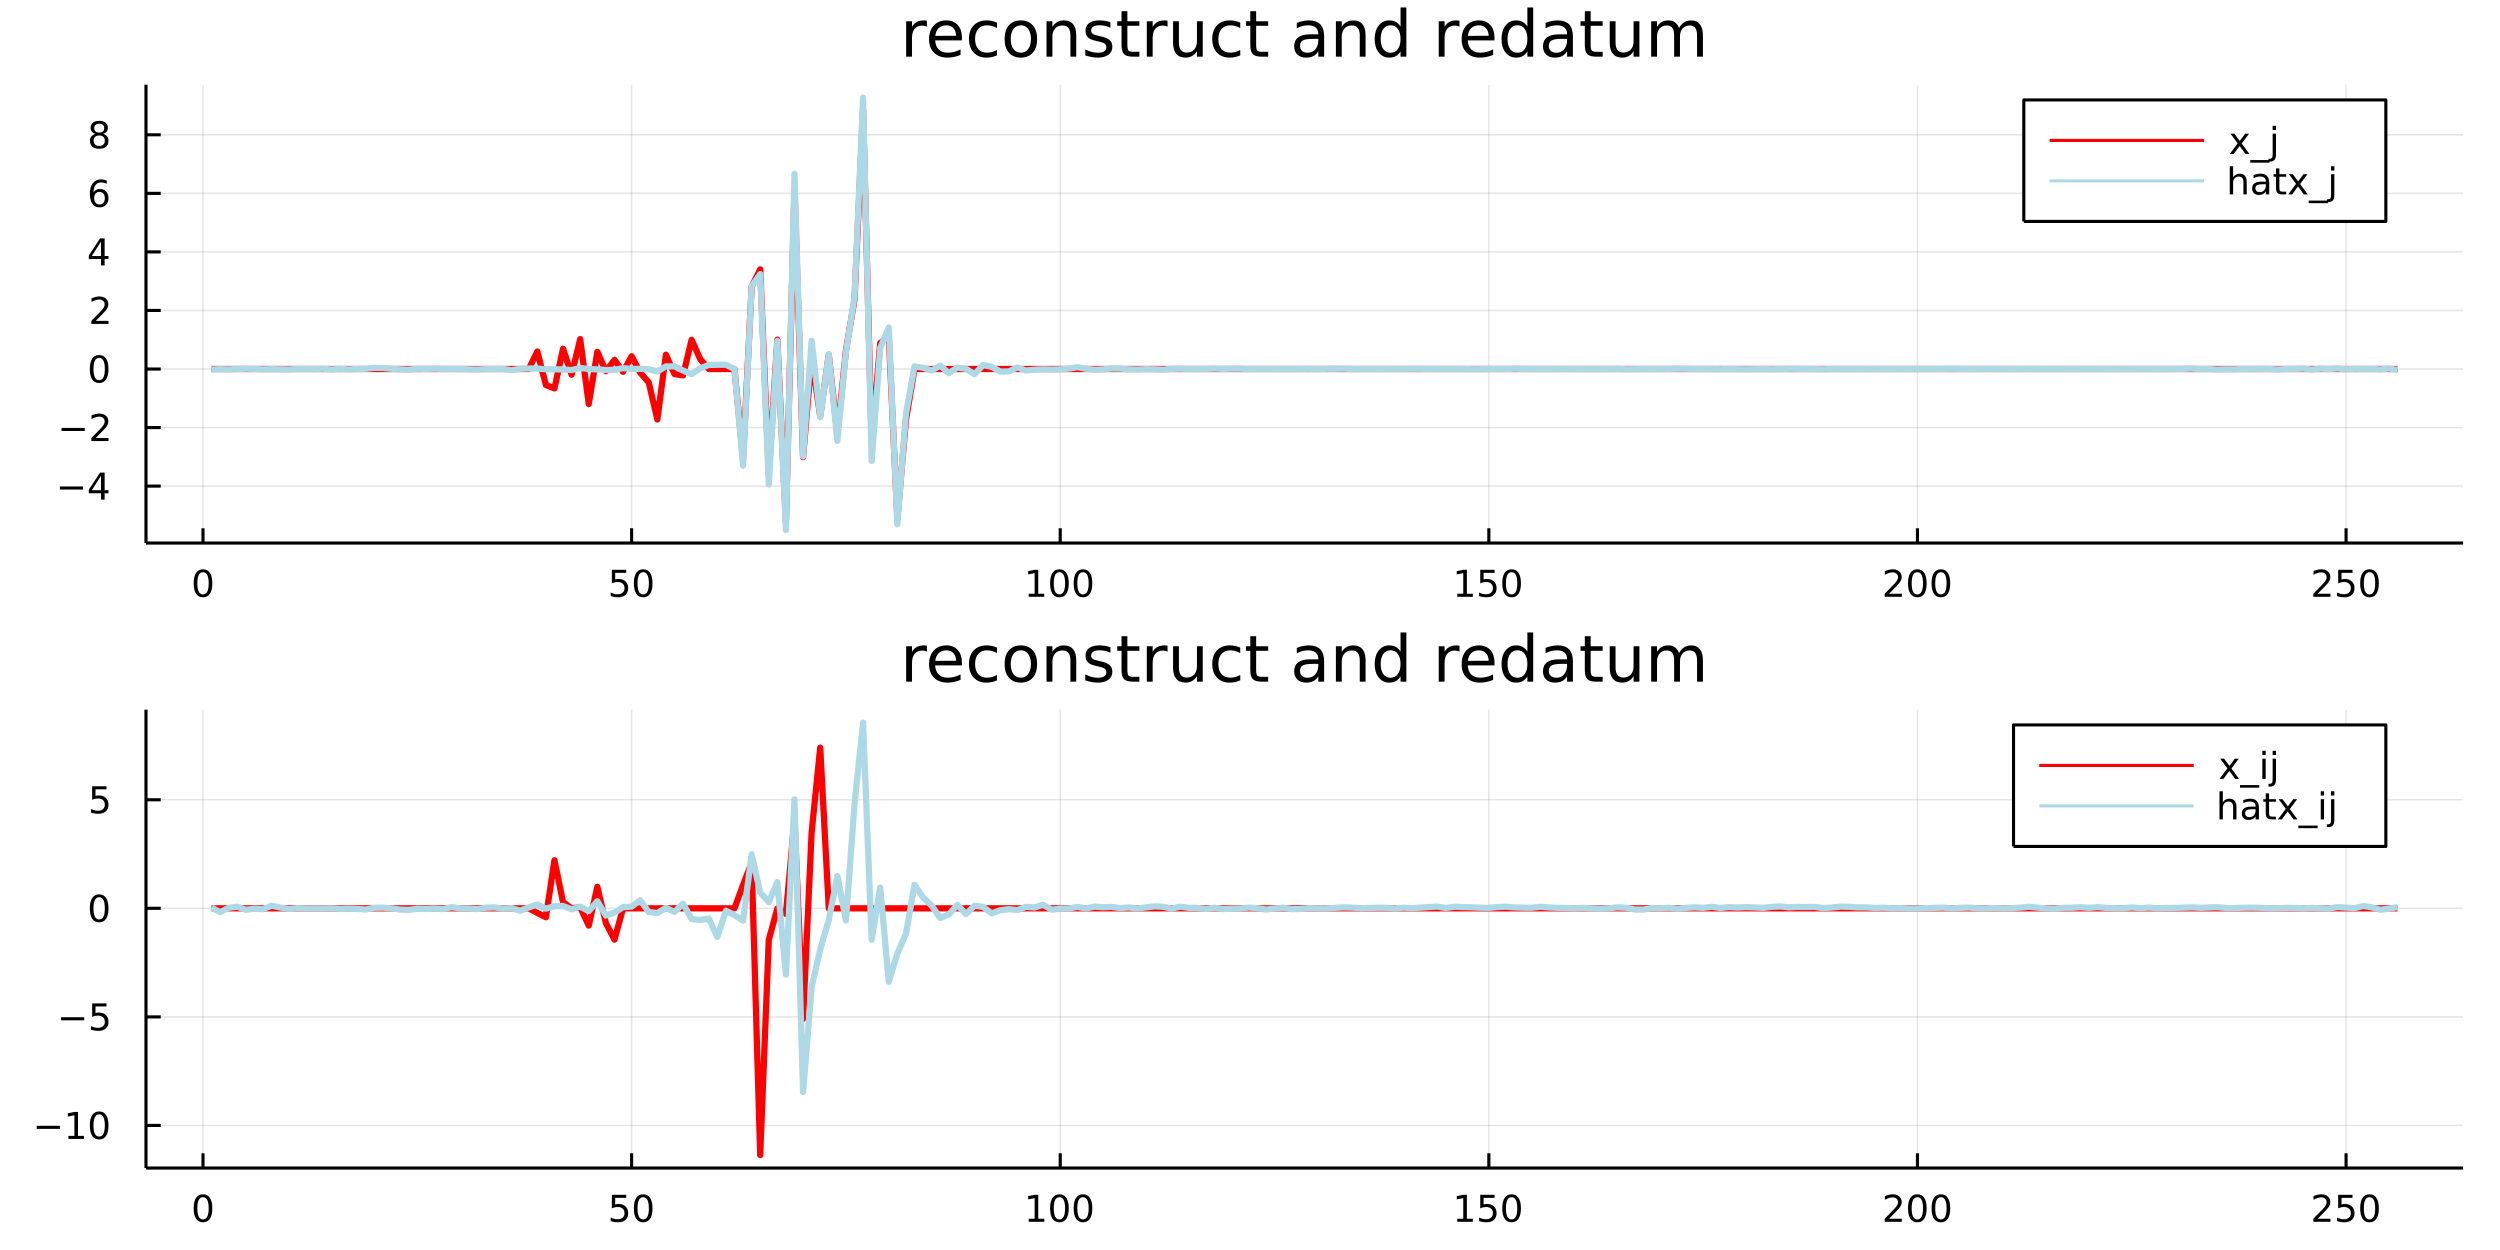 <?xml version="1.0" encoding="utf-8"?>
<svg xmlns="http://www.w3.org/2000/svg" xmlns:xlink="http://www.w3.org/1999/xlink" width="800" height="400" viewBox="0 0 3200 1600">
<rect x="0" y="0" width="3200" height="1600" fill="#333333" stroke="none"/>
<defs>
  <clipPath id="clip160">
    <rect x="0" y="0" width="3200" height="1600"/>
  </clipPath>
</defs>
<path clip-path="url(#clip160)" d="
M0 1600 L3200 1600 L3200 0 L0 0  Z
  " fill="#ffffff" fill-rule="evenodd" fill-opacity="1"/>
<defs>
  <clipPath id="clip161">
    <rect x="640" y="0" width="2241" height="1600"/>
  </clipPath>
</defs>
<path clip-path="url(#clip160)" d="
M186.867 695.088 L3152.76 695.088 L3152.76 108.352 L186.867 108.352  Z
  " fill="#ffffff" fill-rule="evenodd" fill-opacity="1"/>
<defs>
  <clipPath id="clip162">
    <rect x="186" y="108" width="2967" height="588"/>
  </clipPath>
</defs>
<polyline clip-path="url(#clip162)" style="stroke:#000000; stroke-linecap:butt; stroke-linejoin:round; stroke-width:2; stroke-opacity:0.1; fill:none" points="
  259.834,695.088 259.834,108.352 
  "/>
<polyline clip-path="url(#clip162)" style="stroke:#000000; stroke-linecap:butt; stroke-linejoin:round; stroke-width:2; stroke-opacity:0.1; fill:none" points="
  808.463,695.088 808.463,108.352 
  "/>
<polyline clip-path="url(#clip162)" style="stroke:#000000; stroke-linecap:butt; stroke-linejoin:round; stroke-width:2; stroke-opacity:0.1; fill:none" points="
  1357.09,695.088 1357.09,108.352 
  "/>
<polyline clip-path="url(#clip162)" style="stroke:#000000; stroke-linecap:butt; stroke-linejoin:round; stroke-width:2; stroke-opacity:0.1; fill:none" points="
  1905.72,695.088 1905.72,108.352 
  "/>
<polyline clip-path="url(#clip162)" style="stroke:#000000; stroke-linecap:butt; stroke-linejoin:round; stroke-width:2; stroke-opacity:0.1; fill:none" points="
  2454.35,695.088 2454.35,108.352 
  "/>
<polyline clip-path="url(#clip162)" style="stroke:#000000; stroke-linecap:butt; stroke-linejoin:round; stroke-width:2; stroke-opacity:0.1; fill:none" points="
  3002.98,695.088 3002.98,108.352 
  "/>
<polyline clip-path="url(#clip160)" style="stroke:#000000; stroke-linecap:butt; stroke-linejoin:round; stroke-width:4; stroke-opacity:1; fill:none" points="
  186.867,695.088 3152.76,695.088 
  "/>
<polyline clip-path="url(#clip160)" style="stroke:#000000; stroke-linecap:butt; stroke-linejoin:round; stroke-width:4; stroke-opacity:1; fill:none" points="
  259.834,695.088 259.834,676.19 
  "/>
<polyline clip-path="url(#clip160)" style="stroke:#000000; stroke-linecap:butt; stroke-linejoin:round; stroke-width:4; stroke-opacity:1; fill:none" points="
  808.463,695.088 808.463,676.19 
  "/>
<polyline clip-path="url(#clip160)" style="stroke:#000000; stroke-linecap:butt; stroke-linejoin:round; stroke-width:4; stroke-opacity:1; fill:none" points="
  1357.09,695.088 1357.09,676.19 
  "/>
<polyline clip-path="url(#clip160)" style="stroke:#000000; stroke-linecap:butt; stroke-linejoin:round; stroke-width:4; stroke-opacity:1; fill:none" points="
  1905.72,695.088 1905.72,676.19 
  "/>
<polyline clip-path="url(#clip160)" style="stroke:#000000; stroke-linecap:butt; stroke-linejoin:round; stroke-width:4; stroke-opacity:1; fill:none" points="
  2454.35,695.088 2454.35,676.19 
  "/>
<polyline clip-path="url(#clip160)" style="stroke:#000000; stroke-linecap:butt; stroke-linejoin:round; stroke-width:4; stroke-opacity:1; fill:none" points="
  3002.98,695.088 3002.98,676.19 
  "/>
<path clip-path="url(#clip160)" d="M259.834 732.407 Q256.223 732.407 254.395 735.971 Q252.589 739.513 252.589 746.643 Q252.589 753.749 254.395 757.314 Q256.223 760.855 259.834 760.855 Q263.469 760.855 265.274 757.314 Q267.103 753.749 267.103 746.643 Q267.103 739.513 265.274 735.971 Q263.469 732.407 259.834 732.407 M259.834 728.703 Q265.644 728.703 268.7 733.309 Q271.779 737.893 271.779 746.643 Q271.779 755.369 268.7 759.976 Q265.644 764.559 259.834 764.559 Q254.024 764.559 250.945 759.976 Q247.89 755.369 247.89 746.643 Q247.89 737.893 250.945 733.309 Q254.024 728.703 259.834 728.703 Z" fill="#000000" fill-rule="evenodd" fill-opacity="1" /><path clip-path="url(#clip160)" d="M783.163 729.328 L801.519 729.328 L801.519 733.263 L787.445 733.263 L787.445 741.735 Q788.464 741.388 789.482 741.226 Q790.501 741.041 791.519 741.041 Q797.306 741.041 800.686 744.212 Q804.065 747.383 804.065 752.8 Q804.065 758.379 800.593 761.48 Q797.121 764.559 790.802 764.559 Q788.626 764.559 786.357 764.189 Q784.112 763.818 781.704 763.078 L781.704 758.379 Q783.788 759.513 786.01 760.068 Q788.232 760.624 790.709 760.624 Q794.714 760.624 797.052 758.518 Q799.389 756.411 799.389 752.8 Q799.389 749.189 797.052 747.082 Q794.714 744.976 790.709 744.976 Q788.834 744.976 786.959 745.393 Q785.107 745.809 783.163 746.689 L783.163 729.328 Z" fill="#000000" fill-rule="evenodd" fill-opacity="1" /><path clip-path="url(#clip160)" d="M823.278 732.407 Q819.667 732.407 817.838 735.971 Q816.033 739.513 816.033 746.643 Q816.033 753.749 817.838 757.314 Q819.667 760.855 823.278 760.855 Q826.912 760.855 828.718 757.314 Q830.547 753.749 830.547 746.643 Q830.547 739.513 828.718 735.971 Q826.912 732.407 823.278 732.407 M823.278 728.703 Q829.088 728.703 832.144 733.309 Q835.223 737.893 835.223 746.643 Q835.223 755.369 832.144 759.976 Q829.088 764.559 823.278 764.559 Q817.468 764.559 814.389 759.976 Q811.334 755.369 811.334 746.643 Q811.334 737.893 814.389 733.309 Q817.468 728.703 823.278 728.703 Z" fill="#000000" fill-rule="evenodd" fill-opacity="1" /><path clip-path="url(#clip160)" d="M1316.7 759.953 L1324.34 759.953 L1324.34 733.587 L1316.03 735.254 L1316.03 730.995 L1324.29 729.328 L1328.97 729.328 L1328.97 759.953 L1336.61 759.953 L1336.61 763.888 L1316.7 763.888 L1316.7 759.953 Z" fill="#000000" fill-rule="evenodd" fill-opacity="1" /><path clip-path="url(#clip160)" d="M1356.05 732.407 Q1352.44 732.407 1350.61 735.971 Q1348.81 739.513 1348.81 746.643 Q1348.81 753.749 1350.61 757.314 Q1352.44 760.855 1356.05 760.855 Q1359.69 760.855 1361.49 757.314 Q1363.32 753.749 1363.32 746.643 Q1363.32 739.513 1361.49 735.971 Q1359.69 732.407 1356.05 732.407 M1356.05 728.703 Q1361.86 728.703 1364.92 733.309 Q1368 737.893 1368 746.643 Q1368 755.369 1364.92 759.976 Q1361.86 764.559 1356.05 764.559 Q1350.24 764.559 1347.16 759.976 Q1344.11 755.369 1344.11 746.643 Q1344.11 737.893 1347.16 733.309 Q1350.24 728.703 1356.05 728.703 Z" fill="#000000" fill-rule="evenodd" fill-opacity="1" /><path clip-path="url(#clip160)" d="M1386.21 732.407 Q1382.6 732.407 1380.77 735.971 Q1378.97 739.513 1378.97 746.643 Q1378.97 753.749 1380.77 757.314 Q1382.6 760.855 1386.21 760.855 Q1389.85 760.855 1391.65 757.314 Q1393.48 753.749 1393.48 746.643 Q1393.48 739.513 1391.65 735.971 Q1389.85 732.407 1386.21 732.407 M1386.21 728.703 Q1392.02 728.703 1395.08 733.309 Q1398.16 737.893 1398.16 746.643 Q1398.16 755.369 1395.08 759.976 Q1392.02 764.559 1386.21 764.559 Q1380.4 764.559 1377.32 759.976 Q1374.27 755.369 1374.27 746.643 Q1374.27 737.893 1377.32 733.309 Q1380.4 728.703 1386.21 728.703 Z" fill="#000000" fill-rule="evenodd" fill-opacity="1" /><path clip-path="url(#clip160)" d="M1865.33 759.953 L1872.97 759.953 L1872.97 733.587 L1864.66 735.254 L1864.66 730.995 L1872.92 729.328 L1877.6 729.328 L1877.6 759.953 L1885.24 759.953 L1885.24 763.888 L1865.33 763.888 L1865.33 759.953 Z" fill="#000000" fill-rule="evenodd" fill-opacity="1" /><path clip-path="url(#clip160)" d="M1894.73 729.328 L1913.08 729.328 L1913.08 733.263 L1899.01 733.263 L1899.01 741.735 Q1900.03 741.388 1901.05 741.226 Q1902.06 741.041 1903.08 741.041 Q1908.87 741.041 1912.25 744.212 Q1915.63 747.383 1915.63 752.8 Q1915.63 758.379 1912.16 761.48 Q1908.68 764.559 1902.37 764.559 Q1900.19 764.559 1897.92 764.189 Q1895.68 763.818 1893.27 763.078 L1893.27 758.379 Q1895.35 759.513 1897.57 760.068 Q1899.8 760.624 1902.27 760.624 Q1906.28 760.624 1908.62 758.518 Q1910.95 756.411 1910.95 752.8 Q1910.95 749.189 1908.62 747.082 Q1906.28 744.976 1902.27 744.976 Q1900.4 744.976 1898.52 745.393 Q1896.67 745.809 1894.73 746.689 L1894.73 729.328 Z" fill="#000000" fill-rule="evenodd" fill-opacity="1" /><path clip-path="url(#clip160)" d="M1934.84 732.407 Q1931.23 732.407 1929.4 735.971 Q1927.6 739.513 1927.6 746.643 Q1927.6 753.749 1929.4 757.314 Q1931.23 760.855 1934.84 760.855 Q1938.48 760.855 1940.28 757.314 Q1942.11 753.749 1942.11 746.643 Q1942.11 739.513 1940.28 735.971 Q1938.48 732.407 1934.84 732.407 M1934.84 728.703 Q1940.65 728.703 1943.71 733.309 Q1946.79 737.893 1946.79 746.643 Q1946.79 755.369 1943.71 759.976 Q1940.65 764.559 1934.84 764.559 Q1929.03 764.559 1925.95 759.976 Q1922.9 755.369 1922.9 746.643 Q1922.9 737.893 1925.95 733.309 Q1929.03 728.703 1934.84 728.703 Z" fill="#000000" fill-rule="evenodd" fill-opacity="1" /><path clip-path="url(#clip160)" d="M2418.04 759.953 L2434.36 759.953 L2434.36 763.888 L2412.42 763.888 L2412.42 759.953 Q2415.08 757.198 2419.66 752.568 Q2424.27 747.916 2425.45 746.573 Q2427.7 744.05 2428.58 742.314 Q2429.48 740.555 2429.48 738.865 Q2429.48 736.11 2427.53 734.374 Q2425.61 732.638 2422.51 732.638 Q2420.31 732.638 2417.86 733.402 Q2415.43 734.166 2412.65 735.717 L2412.65 730.995 Q2415.47 729.86 2417.93 729.282 Q2420.38 728.703 2422.42 728.703 Q2427.79 728.703 2430.98 731.388 Q2434.18 734.073 2434.18 738.564 Q2434.18 740.694 2433.37 742.615 Q2432.58 744.513 2430.47 747.106 Q2429.9 747.777 2426.79 750.994 Q2423.69 754.189 2418.04 759.953 Z" fill="#000000" fill-rule="evenodd" fill-opacity="1" /><path clip-path="url(#clip160)" d="M2454.18 732.407 Q2450.57 732.407 2448.74 735.971 Q2446.93 739.513 2446.93 746.643 Q2446.93 753.749 2448.74 757.314 Q2450.57 760.855 2454.18 760.855 Q2457.81 760.855 2459.62 757.314 Q2461.45 753.749 2461.45 746.643 Q2461.45 739.513 2459.62 735.971 Q2457.81 732.407 2454.18 732.407 M2454.18 728.703 Q2459.99 728.703 2463.04 733.309 Q2466.12 737.893 2466.12 746.643 Q2466.12 755.369 2463.04 759.976 Q2459.99 764.559 2454.18 764.559 Q2448.37 764.559 2445.29 759.976 Q2442.23 755.369 2442.23 746.643 Q2442.23 737.893 2445.29 733.309 Q2448.37 728.703 2454.18 728.703 Z" fill="#000000" fill-rule="evenodd" fill-opacity="1" /><path clip-path="url(#clip160)" d="M2484.34 732.407 Q2480.73 732.407 2478.9 735.971 Q2477.09 739.513 2477.09 746.643 Q2477.09 753.749 2478.9 757.314 Q2480.73 760.855 2484.34 760.855 Q2487.97 760.855 2489.78 757.314 Q2491.61 753.749 2491.61 746.643 Q2491.61 739.513 2489.78 735.971 Q2487.97 732.407 2484.34 732.407 M2484.34 728.703 Q2490.15 728.703 2493.2 733.309 Q2496.28 737.893 2496.28 746.643 Q2496.28 755.369 2493.2 759.976 Q2490.15 764.559 2484.34 764.559 Q2478.53 764.559 2475.45 759.976 Q2472.39 755.369 2472.39 746.643 Q2472.39 737.893 2475.45 733.309 Q2478.53 728.703 2484.34 728.703 Z" fill="#000000" fill-rule="evenodd" fill-opacity="1" /><path clip-path="url(#clip160)" d="M2966.67 759.953 L2982.99 759.953 L2982.99 763.888 L2961.05 763.888 L2961.05 759.953 Q2963.71 757.198 2968.29 752.568 Q2972.9 747.916 2974.08 746.573 Q2976.33 744.05 2977.2 742.314 Q2978.11 740.555 2978.11 738.865 Q2978.11 736.11 2976.16 734.374 Q2974.24 732.638 2971.14 732.638 Q2968.94 732.638 2966.49 733.402 Q2964.06 734.166 2961.28 735.717 L2961.28 730.995 Q2964.1 729.86 2966.56 729.282 Q2969.01 728.703 2971.05 728.703 Q2976.42 728.703 2979.61 731.388 Q2982.81 734.073 2982.81 738.564 Q2982.81 740.694 2982 742.615 Q2981.21 744.513 2979.1 747.106 Q2978.52 747.777 2975.42 750.994 Q2972.32 754.189 2966.67 759.953 Z" fill="#000000" fill-rule="evenodd" fill-opacity="1" /><path clip-path="url(#clip160)" d="M2992.85 729.328 L3011.21 729.328 L3011.21 733.263 L2997.14 733.263 L2997.14 741.735 Q2998.15 741.388 2999.17 741.226 Q3000.19 741.041 3001.21 741.041 Q3007 741.041 3010.38 744.212 Q3013.76 747.383 3013.76 752.8 Q3013.76 758.379 3010.28 761.48 Q3006.81 764.559 3000.49 764.559 Q2998.32 764.559 2996.05 764.189 Q2993.8 763.818 2991.39 763.078 L2991.39 758.379 Q2993.48 759.513 2995.7 760.068 Q2997.92 760.624 3000.4 760.624 Q3004.4 760.624 3006.74 758.518 Q3009.08 756.411 3009.08 752.8 Q3009.08 749.189 3006.74 747.082 Q3004.4 744.976 3000.4 744.976 Q2998.52 744.976 2996.65 745.393 Q2994.8 745.809 2992.85 746.689 L2992.85 729.328 Z" fill="#000000" fill-rule="evenodd" fill-opacity="1" /><path clip-path="url(#clip160)" d="M3032.97 732.407 Q3029.36 732.407 3027.53 735.971 Q3025.72 739.513 3025.72 746.643 Q3025.72 753.749 3027.53 757.314 Q3029.36 760.855 3032.97 760.855 Q3036.6 760.855 3038.41 757.314 Q3040.24 753.749 3040.24 746.643 Q3040.24 739.513 3038.41 735.971 Q3036.6 732.407 3032.97 732.407 M3032.97 728.703 Q3038.78 728.703 3041.83 733.309 Q3044.91 737.893 3044.91 746.643 Q3044.91 755.369 3041.83 759.976 Q3038.78 764.559 3032.97 764.559 Q3027.16 764.559 3024.08 759.976 Q3021.02 755.369 3021.02 746.643 Q3021.02 737.893 3024.08 733.309 Q3027.16 728.703 3032.97 728.703 Z" fill="#000000" fill-rule="evenodd" fill-opacity="1" /><polyline clip-path="url(#clip162)" style="stroke:#000000; stroke-linecap:butt; stroke-linejoin:round; stroke-width:2; stroke-opacity:0.1; fill:none" points="
  186.867,622.233 3152.76,622.233 
  "/>
<polyline clip-path="url(#clip162)" style="stroke:#000000; stroke-linecap:butt; stroke-linejoin:round; stroke-width:2; stroke-opacity:0.1; fill:none" points="
  186.867,547.284 3152.76,547.284 
  "/>
<polyline clip-path="url(#clip162)" style="stroke:#000000; stroke-linecap:butt; stroke-linejoin:round; stroke-width:2; stroke-opacity:0.1; fill:none" points="
  186.867,472.335 3152.76,472.335 
  "/>
<polyline clip-path="url(#clip162)" style="stroke:#000000; stroke-linecap:butt; stroke-linejoin:round; stroke-width:2; stroke-opacity:0.1; fill:none" points="
  186.867,397.385 3152.76,397.385 
  "/>
<polyline clip-path="url(#clip162)" style="stroke:#000000; stroke-linecap:butt; stroke-linejoin:round; stroke-width:2; stroke-opacity:0.1; fill:none" points="
  186.867,322.436 3152.76,322.436 
  "/>
<polyline clip-path="url(#clip162)" style="stroke:#000000; stroke-linecap:butt; stroke-linejoin:round; stroke-width:2; stroke-opacity:0.1; fill:none" points="
  186.867,247.487 3152.76,247.487 
  "/>
<polyline clip-path="url(#clip162)" style="stroke:#000000; stroke-linecap:butt; stroke-linejoin:round; stroke-width:2; stroke-opacity:0.1; fill:none" points="
  186.867,172.538 3152.76,172.538 
  "/>
<polyline clip-path="url(#clip160)" style="stroke:#000000; stroke-linecap:butt; stroke-linejoin:round; stroke-width:4; stroke-opacity:1; fill:none" points="
  186.867,695.088 186.867,108.352 
  "/>
<polyline clip-path="url(#clip160)" style="stroke:#000000; stroke-linecap:butt; stroke-linejoin:round; stroke-width:4; stroke-opacity:1; fill:none" points="
  186.867,622.233 205.764,622.233 
  "/>
<polyline clip-path="url(#clip160)" style="stroke:#000000; stroke-linecap:butt; stroke-linejoin:round; stroke-width:4; stroke-opacity:1; fill:none" points="
  186.867,547.284 205.764,547.284 
  "/>
<polyline clip-path="url(#clip160)" style="stroke:#000000; stroke-linecap:butt; stroke-linejoin:round; stroke-width:4; stroke-opacity:1; fill:none" points="
  186.867,472.335 205.764,472.335 
  "/>
<polyline clip-path="url(#clip160)" style="stroke:#000000; stroke-linecap:butt; stroke-linejoin:round; stroke-width:4; stroke-opacity:1; fill:none" points="
  186.867,397.385 205.764,397.385 
  "/>
<polyline clip-path="url(#clip160)" style="stroke:#000000; stroke-linecap:butt; stroke-linejoin:round; stroke-width:4; stroke-opacity:1; fill:none" points="
  186.867,322.436 205.764,322.436 
  "/>
<polyline clip-path="url(#clip160)" style="stroke:#000000; stroke-linecap:butt; stroke-linejoin:round; stroke-width:4; stroke-opacity:1; fill:none" points="
  186.867,247.487 205.764,247.487 
  "/>
<polyline clip-path="url(#clip160)" style="stroke:#000000; stroke-linecap:butt; stroke-linejoin:round; stroke-width:4; stroke-opacity:1; fill:none" points="
  186.867,172.538 205.764,172.538 
  "/>
<path clip-path="url(#clip160)" d="M76.668 622.684 L106.344 622.684 L106.344 626.62 L76.668 626.62 L76.668 622.684 Z" fill="#000000" fill-rule="evenodd" fill-opacity="1" /><path clip-path="url(#clip160)" d="M129.283 609.027 L117.478 627.476 L129.283 627.476 L129.283 609.027 M128.057 604.953 L133.936 604.953 L133.936 627.476 L138.867 627.476 L138.867 631.365 L133.936 631.365 L133.936 639.513 L129.283 639.513 L129.283 631.365 L113.682 631.365 L113.682 626.851 L128.057 604.953 Z" fill="#000000" fill-rule="evenodd" fill-opacity="1" /><path clip-path="url(#clip160)" d="M78.751 547.735 L108.427 547.735 L108.427 551.67 L78.751 551.67 L78.751 547.735 Z" fill="#000000" fill-rule="evenodd" fill-opacity="1" /><path clip-path="url(#clip160)" d="M122.547 560.629 L138.867 560.629 L138.867 564.564 L116.922 564.564 L116.922 560.629 Q119.584 557.874 124.168 553.245 Q128.774 548.592 129.955 547.249 Q132.2 544.726 133.08 542.99 Q133.982 541.231 133.982 539.541 Q133.982 536.786 132.038 535.05 Q130.117 533.314 127.015 533.314 Q124.816 533.314 122.362 534.078 Q119.932 534.842 117.154 536.393 L117.154 531.671 Q119.978 530.536 122.432 529.958 Q124.885 529.379 126.922 529.379 Q132.293 529.379 135.487 532.064 Q138.681 534.749 138.681 539.24 Q138.681 541.37 137.871 543.291 Q137.084 545.189 134.978 547.782 Q134.399 548.453 131.297 551.67 Q128.195 554.865 122.547 560.629 Z" fill="#000000" fill-rule="evenodd" fill-opacity="1" /><path clip-path="url(#clip160)" d="M126.922 458.133 Q123.311 458.133 121.482 461.698 Q119.677 465.24 119.677 472.369 Q119.677 479.476 121.482 483.041 Q123.311 486.582 126.922 486.582 Q130.556 486.582 132.362 483.041 Q134.191 479.476 134.191 472.369 Q134.191 465.24 132.362 461.698 Q130.556 458.133 126.922 458.133 M126.922 454.43 Q132.732 454.43 135.788 459.036 Q138.867 463.619 138.867 472.369 Q138.867 481.096 135.788 485.703 Q132.732 490.286 126.922 490.286 Q121.112 490.286 118.033 485.703 Q114.978 481.096 114.978 472.369 Q114.978 463.619 118.033 459.036 Q121.112 454.43 126.922 454.43 Z" fill="#000000" fill-rule="evenodd" fill-opacity="1" /><path clip-path="url(#clip160)" d="M122.547 410.73 L138.867 410.73 L138.867 414.665 L116.922 414.665 L116.922 410.73 Q119.584 407.976 124.168 403.346 Q128.774 398.693 129.955 397.351 Q132.2 394.828 133.08 393.092 Q133.982 391.332 133.982 389.642 Q133.982 386.888 132.038 385.152 Q130.117 383.416 127.015 383.416 Q124.816 383.416 122.362 384.18 Q119.932 384.943 117.154 386.494 L117.154 381.772 Q119.978 380.638 122.432 380.059 Q124.885 379.48 126.922 379.48 Q132.293 379.48 135.487 382.166 Q138.681 384.851 138.681 389.342 Q138.681 391.471 137.871 393.392 Q137.084 395.291 134.978 397.883 Q134.399 398.554 131.297 401.772 Q128.195 404.966 122.547 410.73 Z" fill="#000000" fill-rule="evenodd" fill-opacity="1" /><path clip-path="url(#clip160)" d="M129.283 309.23 L117.478 327.679 L129.283 327.679 L129.283 309.23 M128.057 305.156 L133.936 305.156 L133.936 327.679 L138.867 327.679 L138.867 331.568 L133.936 331.568 L133.936 339.716 L129.283 339.716 L129.283 331.568 L113.682 331.568 L113.682 327.054 L128.057 305.156 Z" fill="#000000" fill-rule="evenodd" fill-opacity="1" /><path clip-path="url(#clip160)" d="M127.339 245.624 Q124.191 245.624 122.339 247.776 Q120.51 249.929 120.51 253.679 Q120.51 257.406 122.339 259.582 Q124.191 261.735 127.339 261.735 Q130.487 261.735 132.316 259.582 Q134.168 257.406 134.168 253.679 Q134.168 249.929 132.316 247.776 Q130.487 245.624 127.339 245.624 M136.621 230.971 L136.621 235.23 Q134.862 234.397 133.056 233.957 Q131.274 233.517 129.515 233.517 Q124.885 233.517 122.432 236.642 Q120.001 239.767 119.654 246.087 Q121.02 244.073 123.08 243.008 Q125.14 241.92 127.617 241.92 Q132.825 241.92 135.834 245.091 Q138.867 248.239 138.867 253.679 Q138.867 259.003 135.719 262.221 Q132.57 265.438 127.339 265.438 Q121.344 265.438 118.172 260.855 Q115.001 256.249 115.001 247.522 Q115.001 239.327 118.89 234.466 Q122.779 229.582 129.33 229.582 Q131.089 229.582 132.871 229.929 Q134.677 230.277 136.621 230.971 Z" fill="#000000" fill-rule="evenodd" fill-opacity="1" /><path clip-path="url(#clip160)" d="M127.015 173.406 Q123.682 173.406 121.76 175.188 Q119.862 176.971 119.862 180.096 Q119.862 183.221 121.76 185.003 Q123.682 186.785 127.015 186.785 Q130.348 186.785 132.269 185.003 Q134.191 183.198 134.191 180.096 Q134.191 176.971 132.269 175.188 Q130.371 173.406 127.015 173.406 M122.339 171.415 Q119.33 170.674 117.64 168.614 Q115.973 166.554 115.973 163.591 Q115.973 159.448 118.913 157.04 Q121.876 154.633 127.015 154.633 Q132.177 154.633 135.117 157.04 Q138.056 159.448 138.056 163.591 Q138.056 166.554 136.367 168.614 Q134.7 170.674 131.714 171.415 Q135.094 172.202 136.968 174.494 Q138.867 176.786 138.867 180.096 Q138.867 185.119 135.788 187.804 Q132.732 190.489 127.015 190.489 Q121.297 190.489 118.219 187.804 Q115.163 185.119 115.163 180.096 Q115.163 176.786 117.061 174.494 Q118.959 172.202 122.339 171.415 M120.626 164.031 Q120.626 166.716 122.293 168.221 Q123.982 169.725 127.015 169.725 Q130.024 169.725 131.714 168.221 Q133.427 166.716 133.427 164.031 Q133.427 161.346 131.714 159.841 Q130.024 158.337 127.015 158.337 Q123.982 158.337 122.293 159.841 Q120.626 161.346 120.626 164.031 Z" fill="#000000" fill-rule="evenodd" fill-opacity="1" /><path clip-path="url(#clip160)" d="M1186.46 34.173 Q1185.2 33.444 1183.7 33.12 Q1182.24 32.756 1180.46 32.756 Q1174.14 32.756 1170.74 36.888 Q1167.38 40.979 1167.38 48.676 L1167.38 72.576 L1159.88 72.576 L1159.88 27.206 L1167.38 27.206 L1167.38 34.254 Q1169.73 30.122 1173.49 28.138 Q1177.26 26.112 1182.65 26.112 Q1183.42 26.112 1184.35 26.234 Q1185.28 26.315 1186.42 26.517 L1186.46 34.173 Z" fill="#000000" fill-rule="evenodd" fill-opacity="1" /><path clip-path="url(#clip160)" d="M1231.26 48.028 L1231.26 51.673 L1196.99 51.673 Q1197.48 59.37 1201.61 63.421 Q1205.78 67.431 1213.19 67.431 Q1217.49 67.431 1221.5 66.378 Q1225.55 65.325 1229.52 63.218 L1229.52 70.267 Q1225.51 71.968 1221.3 72.86 Q1217.08 73.751 1212.75 73.751 Q1201.89 73.751 1195.53 67.431 Q1189.21 61.112 1189.21 50.337 Q1189.21 39.197 1195.21 32.675 Q1201.24 26.112 1211.45 26.112 Q1220.61 26.112 1225.91 32.026 Q1231.26 37.9 1231.26 48.028 M1223.81 45.84 Q1223.73 39.723 1220.36 36.077 Q1217.04 32.431 1211.53 32.431 Q1205.29 32.431 1201.53 35.956 Q1197.8 39.48 1197.23 45.88 L1223.81 45.84 Z" fill="#000000" fill-rule="evenodd" fill-opacity="1" /><path clip-path="url(#clip160)" d="M1276.14 28.948 L1276.14 35.915 Q1272.98 34.173 1269.78 33.323 Q1266.62 32.431 1263.38 32.431 Q1256.13 32.431 1252.12 37.05 Q1248.11 41.627 1248.11 49.931 Q1248.11 58.236 1252.12 62.854 Q1256.13 67.431 1263.38 67.431 Q1266.62 67.431 1269.78 66.581 Q1272.98 65.689 1276.14 63.948 L1276.14 70.834 Q1273.03 72.292 1269.66 73.022 Q1266.34 73.751 1262.57 73.751 Q1252.33 73.751 1246.29 67.31 Q1240.25 60.869 1240.25 49.931 Q1240.25 38.832 1246.33 32.472 Q1252.45 26.112 1263.06 26.112 Q1266.5 26.112 1269.78 26.841 Q1273.07 27.53 1276.14 28.948 Z" fill="#000000" fill-rule="evenodd" fill-opacity="1" /><path clip-path="url(#clip160)" d="M1306.69 32.431 Q1300.69 32.431 1297.21 37.131 Q1293.73 41.789 1293.73 49.931 Q1293.73 58.074 1297.17 62.773 Q1300.65 67.431 1306.69 67.431 Q1312.64 67.431 1316.13 62.732 Q1319.61 58.033 1319.61 49.931 Q1319.61 41.87 1316.13 37.171 Q1312.64 32.431 1306.69 32.431 M1306.69 26.112 Q1316.41 26.112 1321.96 32.431 Q1327.51 38.751 1327.51 49.931 Q1327.51 61.071 1321.96 67.431 Q1316.41 73.751 1306.69 73.751 Q1296.93 73.751 1291.38 67.431 Q1285.87 61.071 1285.87 49.931 Q1285.87 38.751 1291.38 32.431 Q1296.93 26.112 1306.69 26.112 Z" fill="#000000" fill-rule="evenodd" fill-opacity="1" /><path clip-path="url(#clip160)" d="M1377.58 45.192 L1377.58 72.576 L1370.13 72.576 L1370.13 45.435 Q1370.13 38.994 1367.61 35.794 Q1365.1 32.594 1360.08 32.594 Q1354.04 32.594 1350.56 36.442 Q1347.08 40.29 1347.08 46.934 L1347.08 72.576 L1339.58 72.576 L1339.58 27.206 L1347.08 27.206 L1347.08 34.254 Q1349.75 30.163 1353.35 28.138 Q1357 26.112 1361.74 26.112 Q1369.56 26.112 1373.57 30.973 Q1377.58 35.794 1377.58 45.192 Z" fill="#000000" fill-rule="evenodd" fill-opacity="1" /><path clip-path="url(#clip160)" d="M1421.37 28.543 L1421.37 35.591 Q1418.21 33.971 1414.81 33.161 Q1411.4 32.35 1407.76 32.35 Q1402.21 32.35 1399.41 34.052 Q1396.66 35.753 1396.66 39.156 Q1396.66 41.749 1398.64 43.248 Q1400.63 44.706 1406.62 46.043 L1409.18 46.61 Q1417.12 48.311 1420.44 51.43 Q1423.8 54.509 1423.8 60.059 Q1423.8 66.378 1418.78 70.064 Q1413.79 73.751 1405.04 73.751 Q1401.4 73.751 1397.43 73.022 Q1393.5 72.333 1389.12 70.915 L1389.12 63.218 Q1393.26 65.365 1397.27 66.459 Q1401.28 67.512 1405.21 67.512 Q1410.47 67.512 1413.31 65.73 Q1416.14 63.907 1416.14 60.626 Q1416.14 57.588 1414.08 55.967 Q1412.05 54.347 1405.13 52.848 L1402.53 52.24 Q1395.61 50.782 1392.53 47.785 Q1389.45 44.746 1389.45 39.48 Q1389.45 33.08 1393.99 29.596 Q1398.52 26.112 1406.87 26.112 Q1411 26.112 1414.64 26.72 Q1418.29 27.327 1421.37 28.543 Z" fill="#000000" fill-rule="evenodd" fill-opacity="1" /><path clip-path="url(#clip160)" d="M1443.04 14.324 L1443.04 27.206 L1458.39 27.206 L1458.39 32.999 L1443.04 32.999 L1443.04 57.628 Q1443.04 63.178 1444.54 64.758 Q1446.08 66.338 1450.74 66.338 L1458.39 66.338 L1458.39 72.576 L1450.74 72.576 Q1442.11 72.576 1438.83 69.376 Q1435.55 66.135 1435.55 57.628 L1435.55 32.999 L1430.08 32.999 L1430.08 27.206 L1435.55 27.206 L1435.55 14.324 L1443.04 14.324 Z" fill="#000000" fill-rule="evenodd" fill-opacity="1" /><path clip-path="url(#clip160)" d="M1494.49 34.173 Q1493.23 33.444 1491.73 33.12 Q1490.28 32.756 1488.49 32.756 Q1482.17 32.756 1478.77 36.888 Q1475.41 40.979 1475.41 48.676 L1475.41 72.576 L1467.91 72.576 L1467.91 27.206 L1475.41 27.206 L1475.41 34.254 Q1477.76 30.122 1481.53 28.138 Q1485.29 26.112 1490.68 26.112 Q1491.45 26.112 1492.38 26.234 Q1493.31 26.315 1494.45 26.517 L1494.49 34.173 Z" fill="#000000" fill-rule="evenodd" fill-opacity="1" /><path clip-path="url(#clip160)" d="M1501.54 54.671 L1501.54 27.206 L1508.99 27.206 L1508.99 54.387 Q1508.99 60.828 1511.5 64.069 Q1514.01 67.269 1519.04 67.269 Q1525.07 67.269 1528.56 63.421 Q1532.08 59.573 1532.08 52.929 L1532.08 27.206 L1539.53 27.206 L1539.53 72.576 L1532.08 72.576 L1532.08 65.608 Q1529.37 69.74 1525.76 71.766 Q1522.2 73.751 1517.46 73.751 Q1509.64 73.751 1505.59 68.89 Q1501.54 64.029 1501.54 54.671 M1520.29 26.112 L1520.29 26.112 Z" fill="#000000" fill-rule="evenodd" fill-opacity="1" /><path clip-path="url(#clip160)" d="M1587.54 28.948 L1587.54 35.915 Q1584.38 34.173 1581.18 33.323 Q1578.02 32.431 1574.78 32.431 Q1567.53 32.431 1563.52 37.05 Q1559.51 41.627 1559.51 49.931 Q1559.51 58.236 1563.52 62.854 Q1567.53 67.431 1574.78 67.431 Q1578.02 67.431 1581.18 66.581 Q1584.38 65.689 1587.54 63.948 L1587.54 70.834 Q1584.42 72.292 1581.06 73.022 Q1577.73 73.751 1573.97 73.751 Q1563.72 73.751 1557.68 67.31 Q1551.65 60.869 1551.65 49.931 Q1551.65 38.832 1557.72 32.472 Q1563.84 26.112 1574.45 26.112 Q1577.9 26.112 1581.18 26.841 Q1584.46 27.53 1587.54 28.948 Z" fill="#000000" fill-rule="evenodd" fill-opacity="1" /><path clip-path="url(#clip160)" d="M1607.87 14.324 L1607.87 27.206 L1623.23 27.206 L1623.23 32.999 L1607.87 32.999 L1607.87 57.628 Q1607.87 63.178 1609.37 64.758 Q1610.91 66.338 1615.57 66.338 L1623.23 66.338 L1623.23 72.576 L1615.57 72.576 Q1606.94 72.576 1603.66 69.376 Q1600.38 66.135 1600.38 57.628 L1600.38 32.999 L1594.91 32.999 L1594.91 27.206 L1600.38 27.206 L1600.38 14.324 L1607.87 14.324 Z" fill="#000000" fill-rule="evenodd" fill-opacity="1" /><path clip-path="url(#clip160)" d="M1680.02 49.769 Q1670.99 49.769 1667.5 51.835 Q1664.02 53.901 1664.02 58.884 Q1664.02 62.854 1666.61 65.203 Q1669.24 67.512 1673.74 67.512 Q1679.94 67.512 1683.67 63.137 Q1687.43 58.722 1687.43 51.43 L1687.43 49.769 L1680.02 49.769 M1694.89 46.691 L1694.89 72.576 L1687.43 72.576 L1687.43 65.689 Q1684.88 69.821 1681.07 71.806 Q1677.26 73.751 1671.76 73.751 Q1664.79 73.751 1660.66 69.862 Q1656.56 65.933 1656.56 59.37 Q1656.56 51.714 1661.67 47.825 Q1666.81 43.936 1676.98 43.936 L1687.43 43.936 L1687.43 43.207 Q1687.43 38.062 1684.03 35.267 Q1680.67 32.431 1674.55 32.431 Q1670.66 32.431 1666.98 33.363 Q1663.29 34.295 1659.89 36.158 L1659.89 29.272 Q1663.98 27.692 1667.83 26.922 Q1671.67 26.112 1675.32 26.112 Q1685.16 26.112 1690.03 31.216 Q1694.89 36.32 1694.89 46.691 Z" fill="#000000" fill-rule="evenodd" fill-opacity="1" /><path clip-path="url(#clip160)" d="M1747.95 45.192 L1747.95 72.576 L1740.5 72.576 L1740.5 45.435 Q1740.5 38.994 1737.99 35.794 Q1735.48 32.594 1730.45 32.594 Q1724.42 32.594 1720.93 36.442 Q1717.45 40.29 1717.45 46.934 L1717.45 72.576 L1709.96 72.576 L1709.96 27.206 L1717.45 27.206 L1717.45 34.254 Q1720.12 30.163 1723.73 28.138 Q1727.37 26.112 1732.11 26.112 Q1739.93 26.112 1743.94 30.973 Q1747.95 35.794 1747.95 45.192 Z" fill="#000000" fill-rule="evenodd" fill-opacity="1" /><path clip-path="url(#clip160)" d="M1792.68 34.092 L1792.68 9.544 L1800.13 9.544 L1800.13 72.576 L1792.68 72.576 L1792.68 65.77 Q1790.33 69.821 1786.72 71.806 Q1783.16 73.751 1778.13 73.751 Q1769.91 73.751 1764.72 67.188 Q1759.58 60.626 1759.58 49.931 Q1759.58 39.237 1764.72 32.675 Q1769.91 26.112 1778.13 26.112 Q1783.16 26.112 1786.72 28.097 Q1790.33 30.041 1792.68 34.092 M1767.28 49.931 Q1767.28 58.155 1770.64 62.854 Q1774.04 67.512 1779.96 67.512 Q1785.87 67.512 1789.27 62.854 Q1792.68 58.155 1792.68 49.931 Q1792.68 41.708 1789.27 37.05 Q1785.87 32.35 1779.96 32.35 Q1774.04 32.35 1770.64 37.05 Q1767.28 41.708 1767.28 49.931 Z" fill="#000000" fill-rule="evenodd" fill-opacity="1" /><path clip-path="url(#clip160)" d="M1868.14 34.173 Q1866.89 33.444 1865.39 33.12 Q1863.93 32.756 1862.15 32.756 Q1855.83 32.756 1852.43 36.888 Q1849.06 40.979 1849.06 48.676 L1849.06 72.576 L1841.57 72.576 L1841.57 27.206 L1849.06 27.206 L1849.06 34.254 Q1851.41 30.122 1855.18 28.138 Q1858.95 26.112 1864.34 26.112 Q1865.11 26.112 1866.04 26.234 Q1866.97 26.315 1868.1 26.517 L1868.14 34.173 Z" fill="#000000" fill-rule="evenodd" fill-opacity="1" /><path clip-path="url(#clip160)" d="M1912.95 48.028 L1912.95 51.673 L1878.68 51.673 Q1879.16 59.37 1883.29 63.421 Q1887.47 67.431 1894.88 67.431 Q1899.17 67.431 1903.18 66.378 Q1907.23 65.325 1911.2 63.218 L1911.2 70.267 Q1907.19 71.968 1902.98 72.86 Q1898.77 73.751 1894.43 73.751 Q1883.58 73.751 1877.22 67.431 Q1870.9 61.112 1870.9 50.337 Q1870.9 39.197 1876.89 32.675 Q1882.93 26.112 1893.14 26.112 Q1902.29 26.112 1907.6 32.026 Q1912.95 37.9 1912.95 48.028 M1905.49 45.84 Q1905.41 39.723 1902.05 36.077 Q1898.73 32.431 1893.22 32.431 Q1886.98 32.431 1883.21 35.956 Q1879.49 39.48 1878.92 45.88 L1905.49 45.84 Z" fill="#000000" fill-rule="evenodd" fill-opacity="1" /><path clip-path="url(#clip160)" d="M1955.04 34.092 L1955.04 9.544 L1962.49 9.544 L1962.49 72.576 L1955.04 72.576 L1955.04 65.77 Q1952.69 69.821 1949.08 71.806 Q1945.52 73.751 1940.49 73.751 Q1932.27 73.751 1927.08 67.188 Q1921.94 60.626 1921.94 49.931 Q1921.94 39.237 1927.08 32.675 Q1932.27 26.112 1940.49 26.112 Q1945.52 26.112 1949.08 28.097 Q1952.69 30.041 1955.04 34.092 M1929.64 49.931 Q1929.64 58.155 1933 62.854 Q1936.4 67.512 1942.32 67.512 Q1948.23 67.512 1951.63 62.854 Q1955.04 58.155 1955.04 49.931 Q1955.04 41.708 1951.63 37.05 Q1948.23 32.35 1942.32 32.35 Q1936.4 32.35 1933 37.05 Q1929.64 41.708 1929.64 49.931 Z" fill="#000000" fill-rule="evenodd" fill-opacity="1" /><path clip-path="url(#clip160)" d="M1998.46 49.769 Q1989.43 49.769 1985.94 51.835 Q1982.46 53.901 1982.46 58.884 Q1982.46 62.854 1985.05 65.203 Q1987.69 67.512 1992.18 67.512 Q1998.38 67.512 2002.11 63.137 Q2005.87 58.722 2005.87 51.43 L2005.87 49.769 L1998.46 49.769 M2013.33 46.691 L2013.33 72.576 L2005.87 72.576 L2005.87 65.689 Q2003.32 69.821 1999.51 71.806 Q1995.71 73.751 1990.2 73.751 Q1983.23 73.751 1979.1 69.862 Q1975.01 65.933 1975.01 59.37 Q1975.01 51.714 1980.11 47.825 Q1985.26 43.936 1995.42 43.936 L2005.87 43.936 L2005.87 43.207 Q2005.87 38.062 2002.47 35.267 Q1999.11 32.431 1992.99 32.431 Q1989.1 32.431 1985.42 33.363 Q1981.73 34.295 1978.33 36.158 L1978.33 29.272 Q1982.42 27.692 1986.27 26.922 Q1990.12 26.112 1993.76 26.112 Q2003.61 26.112 2008.47 31.216 Q2013.33 36.32 2013.33 46.691 Z" fill="#000000" fill-rule="evenodd" fill-opacity="1" /><path clip-path="url(#clip160)" d="M2036.05 14.324 L2036.05 27.206 L2051.41 27.206 L2051.41 32.999 L2036.05 32.999 L2036.05 57.628 Q2036.05 63.178 2037.55 64.758 Q2039.09 66.338 2043.75 66.338 L2051.41 66.338 L2051.41 72.576 L2043.75 72.576 Q2035.12 72.576 2031.84 69.376 Q2028.56 66.135 2028.56 57.628 L2028.56 32.999 L2023.09 32.999 L2023.09 27.206 L2028.56 27.206 L2028.56 14.324 L2036.05 14.324 Z" fill="#000000" fill-rule="evenodd" fill-opacity="1" /><path clip-path="url(#clip160)" d="M2060.44 54.671 L2060.44 27.206 L2067.89 27.206 L2067.89 54.387 Q2067.89 60.828 2070.41 64.069 Q2072.92 67.269 2077.94 67.269 Q2083.98 67.269 2087.46 63.421 Q2090.98 59.573 2090.98 52.929 L2090.98 27.206 L2098.44 27.206 L2098.44 72.576 L2090.98 72.576 L2090.98 65.608 Q2088.27 69.74 2084.66 71.766 Q2081.1 73.751 2076.36 73.751 Q2068.54 73.751 2064.49 68.89 Q2060.44 64.029 2060.44 54.671 M2079.2 26.112 L2079.2 26.112 Z" fill="#000000" fill-rule="evenodd" fill-opacity="1" /><path clip-path="url(#clip160)" d="M2149.11 35.915 Q2151.91 30.892 2155.8 28.502 Q2159.69 26.112 2164.95 26.112 Q2172.04 26.112 2175.89 31.095 Q2179.74 36.037 2179.74 45.192 L2179.74 72.576 L2172.24 72.576 L2172.24 45.435 Q2172.24 38.913 2169.94 35.753 Q2167.63 32.594 2162.89 32.594 Q2157.09 32.594 2153.73 36.442 Q2150.37 40.29 2150.37 46.934 L2150.37 72.576 L2142.88 72.576 L2142.88 45.435 Q2142.88 38.873 2140.57 35.753 Q2138.26 32.594 2133.44 32.594 Q2127.73 32.594 2124.36 36.482 Q2121 40.331 2121 46.934 L2121 72.576 L2113.51 72.576 L2113.51 27.206 L2121 27.206 L2121 34.254 Q2123.55 30.082 2127.12 28.097 Q2130.68 26.112 2135.58 26.112 Q2140.53 26.112 2143.97 28.624 Q2147.45 31.135 2149.11 35.915 Z" fill="#000000" fill-rule="evenodd" fill-opacity="1" /><polyline clip-path="url(#clip162)" style="stroke:#ff0000; stroke-linecap:butt; stroke-linejoin:round; stroke-width:8; stroke-opacity:1; fill:none" points="
  270.807,472.335 281.779,472.335 292.752,472.335 303.725,472.335 314.697,472.335 325.67,472.335 336.642,472.335 347.615,472.335 358.588,472.335 369.56,472.335 
  380.533,472.335 391.505,472.335 402.478,472.335 413.45,472.335 424.423,472.335 435.396,472.335 446.368,472.335 457.341,472.335 468.313,472.335 479.286,472.335 
  490.259,472.335 501.231,472.335 512.204,472.335 523.176,472.335 534.149,472.335 545.121,472.335 556.094,472.335 567.067,472.335 578.039,472.335 589.012,472.335 
  599.984,472.335 610.957,472.335 621.93,472.335 632.902,472.335 643.875,472.335 654.847,472.335 665.82,472.335 676.792,472.335 687.765,449.951 698.738,492.84 
  709.71,497.183 720.683,446.351 731.655,479.652 742.628,434.109 753.601,517.195 764.573,450.357 775.546,475.129 786.518,460.596 797.491,475.908 808.463,456.005 
  819.436,476.987 830.409,489.601 841.381,536.931 852.354,453.997 863.326,478.798 874.299,480.519 885.272,434.99 896.244,459.596 907.217,472.335 918.189,472.335 
  929.162,472.335 940.134,472.335 951.107,587.24 962.08,367.076 973.052,344.779 984.025,605.716 994.997,434.77 1005.97,668.561 1016.94,242.05 1027.92,585.151 
  1038.89,457.99 1049.86,532.594 1060.83,453.994 1071.81,556.162 1082.78,448.454 1093.75,383.702 1104.72,140.741 1115.7,566.468 1126.67,439.157 1137.64,430.324 
  1148.61,664.039 1159.59,537.725 1170.56,472.335 1181.53,472.335 1192.5,472.335 1203.48,472.335 1214.45,472.335 1225.42,472.335 1236.39,472.335 1247.37,472.335 
  1258.34,472.335 1269.31,472.335 1280.28,472.335 1291.26,472.335 1302.23,472.335 1313.2,472.335 1324.17,472.335 1335.15,472.335 1346.12,472.335 1357.09,472.335 
  1368.07,472.335 1379.04,472.335 1390.01,472.335 1400.98,472.335 1411.96,472.335 1422.93,472.335 1433.9,472.335 1444.87,472.335 1455.85,472.335 1466.82,472.335 
  1477.79,472.335 1488.76,472.335 1499.74,472.335 1510.71,472.335 1521.68,472.335 1532.65,472.335 1543.63,472.335 1554.6,472.335 1565.57,472.335 1576.54,472.335 
  1587.52,472.335 1598.49,472.335 1609.46,472.335 1620.43,472.335 1631.41,472.335 1642.38,472.335 1653.35,472.335 1664.32,472.335 1675.3,472.335 1686.27,472.335 
  1697.24,472.335 1708.22,472.335 1719.19,472.335 1730.16,472.335 1741.13,472.335 1752.11,472.335 1763.08,472.335 1774.05,472.335 1785.02,472.335 1796,472.335 
  1806.97,472.335 1817.94,472.335 1828.91,472.335 1839.89,472.335 1850.86,472.335 1861.83,472.335 1872.8,472.335 1883.78,472.335 1894.75,472.335 1905.72,472.335 
  1916.69,472.335 1927.67,472.335 1938.64,472.335 1949.61,472.335 1960.58,472.335 1971.56,472.335 1982.53,472.335 1993.5,472.335 2004.48,472.335 2015.45,472.335 
  2026.42,472.335 2037.39,472.335 2048.37,472.335 2059.34,472.335 2070.31,472.335 2081.28,472.335 2092.26,472.335 2103.23,472.335 2114.2,472.335 2125.17,472.335 
  2136.15,472.335 2147.12,472.335 2158.09,472.335 2169.06,472.335 2180.04,472.335 2191.01,472.335 2201.98,472.335 2212.95,472.335 2223.93,472.335 2234.9,472.335 
  2245.87,472.335 2256.84,472.335 2267.82,472.335 2278.79,472.335 2289.76,472.335 2300.73,472.335 2311.71,472.335 2322.68,472.335 2333.65,472.335 2344.63,472.335 
  2355.6,472.335 2366.57,472.335 2377.54,472.335 2388.52,472.335 2399.49,472.335 2410.46,472.335 2421.43,472.335 2432.41,472.335 2443.38,472.335 2454.35,472.335 
  2465.32,472.335 2476.3,472.335 2487.27,472.335 2498.24,472.335 2509.21,472.335 2520.19,472.335 2531.16,472.335 2542.13,472.335 2553.1,472.335 2564.08,472.335 
  2575.05,472.335 2586.02,472.335 2596.99,472.335 2607.97,472.335 2618.94,472.335 2629.91,472.335 2640.88,472.335 2651.86,472.335 2662.83,472.335 2673.8,472.335 
  2684.78,472.335 2695.75,472.335 2706.72,472.335 2717.69,472.335 2728.67,472.335 2739.64,472.335 2750.61,472.335 2761.58,472.335 2772.56,472.335 2783.53,472.335 
  2794.5,472.335 2805.47,472.335 2816.45,472.335 2827.42,472.335 2838.39,472.335 2849.36,472.335 2860.34,472.335 2871.31,472.335 2882.28,472.335 2893.25,472.335 
  2904.23,472.335 2915.2,472.335 2926.17,472.335 2937.14,472.335 2948.12,472.335 2959.09,472.335 2970.06,472.335 2981.03,472.335 2992.01,472.335 3002.98,472.335 
  3013.95,472.335 3024.93,472.335 3035.9,472.335 3046.87,472.335 3057.84,472.335 3068.82,472.335 
  "/>
<polyline clip-path="url(#clip162)" style="stroke:#add8e6; stroke-linecap:butt; stroke-linejoin:round; stroke-width:8; stroke-opacity:1; fill:none" points="
  270.807,473.054 281.779,472.511 292.752,472.816 303.725,472.283 314.697,471.966 325.67,472.181 336.642,472.842 347.615,472.459 358.588,472.686 369.56,472.9 
  380.533,472.227 391.505,472.19 402.478,472.49 413.45,471.961 424.423,472.937 435.396,471.984 446.368,472.89 457.341,472.25 468.313,472.058 479.286,470.865 
  490.259,471.021 501.231,472.062 512.204,472.731 523.176,473.213 534.149,472.014 545.121,472.244 556.094,471.928 567.067,472.24 578.039,472.172 589.012,472.218 
  599.984,472.753 610.957,473.005 621.93,472.411 632.902,472.335 643.875,472.153 654.847,473.874 665.82,472.097 676.792,471.73 687.765,471.798 698.738,472.615 
  709.71,472.653 720.683,472.968 731.655,473.625 742.628,471.139 753.601,472.209 764.573,472.847 775.546,473.6 786.518,473.467 797.491,471.147 808.463,472.373 
  819.436,472.038 830.409,472.668 841.381,475.401 852.354,469.033 863.326,468.884 874.299,474.273 885.272,478.884 896.244,471.474 907.217,467.154 918.189,466.911 
  929.162,466.879 940.134,472.291 951.107,595.998 962.08,366.293 973.052,350.836 984.025,620.076 994.997,436.227 1005.97,678.482 1016.94,222.46 1027.92,584.289 
  1038.89,436.166 1049.86,534.07 1060.83,453.371 1071.81,564.322 1082.78,451.147 1093.75,380.531 1104.72,124.958 1115.7,590.123 1126.67,445.418 1137.64,419.216 
  1148.61,671.065 1159.59,530.187 1170.56,469.02 1181.53,470.735 1192.5,474.246 1203.48,468.039 1214.45,477.662 1225.42,470.457 1236.39,472.105 1247.37,478.857 
  1258.34,467.344 1269.31,469.47 1280.28,475.615 1291.26,475.443 1302.23,470.213 1313.2,474.242 1324.17,473.233 1335.15,472.761 1346.12,473.066 1357.09,472.738 
  1368.07,471.892 1379.04,469.956 1390.01,472.047 1400.98,473.282 1411.96,472.78 1422.93,471.652 1433.9,471.783 1444.87,472.771 1455.85,472.993 1466.82,472.483 
  1477.79,472.771 1488.76,473.165 1499.74,472.187 1510.71,471.947 1521.68,472.357 1532.65,472.506 1543.63,472.214 1554.6,471.771 1565.57,472.204 1576.54,471.923 
  1587.52,471.942 1598.49,472.47 1609.46,472.292 1620.43,472.234 1631.41,472.378 1642.38,472.46 1653.35,472.448 1664.32,472.204 1675.3,472.095 1686.27,472.423 
  1697.24,472.099 1708.22,472.072 1719.19,471.883 1730.16,472.262 1741.13,472.376 1752.11,472.206 1763.08,472.365 1774.05,472.273 1785.02,472.275 1796,472.246 
  1806.97,472.067 1817.94,472.093 1828.91,472.201 1839.89,472.203 1850.86,472.285 1861.83,472.224 1872.8,472.328 1883.78,472.565 1894.75,472.522 1905.72,472.148 
  1916.69,472.318 1927.67,472.26 1938.64,471.963 1949.61,472.158 1960.58,472.187 1971.56,472.403 1982.53,472.419 1993.5,472.236 2004.48,472.14 2015.45,472.297 
  2026.42,472.382 2037.39,472.446 2048.37,472.415 2059.34,472.299 2070.31,472.133 2081.28,472.611 2092.26,472.603 2103.23,472.249 2114.2,472.348 2125.17,472.319 
  2136.15,472.136 2147.12,472.032 2158.09,472.009 2169.06,472.396 2180.04,472.343 2191.01,472.323 2201.98,472.583 2212.95,472.306 2223.93,472.547 2234.9,472.666 
  2245.87,472.528 2256.84,472.369 2267.82,472.652 2278.79,472.44 2289.76,472.044 2300.73,472.121 2311.71,472.194 2322.68,472.473 2333.65,472.685 2344.63,472.283 
  2355.6,472.209 2366.57,472.528 2377.54,472.452 2388.52,472.319 2399.49,472.349 2410.46,472.373 2421.43,472.401 2432.41,472.24 2443.38,472.345 2454.35,472.343 
  2465.32,472.194 2476.3,472.264 2487.27,472.214 2498.24,472.016 2509.21,472.173 2520.19,472.348 2531.16,472.282 2542.13,472.162 2553.1,472.241 2564.08,472.304 
  2575.05,472.288 2586.02,472.318 2596.99,472.13 2607.97,472.251 2618.94,472.296 2629.91,472.23 2640.88,472.321 2651.86,472.305 2662.83,472.297 2673.8,472.247 
  2684.78,472.212 2695.75,472.337 2706.72,472.378 2717.69,472.365 2728.67,472.375 2739.64,472.297 2750.61,472.272 2761.58,472.425 2772.56,472.435 2783.53,472.22 
  2794.5,472.121 2805.47,471.824 2816.45,472.398 2827.42,472.313 2838.39,473.061 2849.36,472.703 2860.34,472.77 2871.31,472.253 2882.28,472.541 2893.25,472.07 
  2904.23,472.221 2915.2,472.948 2926.17,472.304 2937.14,472.243 2948.12,471.771 2959.09,473.026 2970.06,471.912 2981.03,472.36 2992.01,471.665 3002.98,472.701 
  3013.95,472.067 3024.93,472.3 3035.9,472.167 3046.87,472.878 3057.84,471.677 3068.82,473.621 
  "/>
<path clip-path="url(#clip160)" d="
M2590.48 283.43 L3053.89 283.43 L3053.89 127.91 L2590.48 127.91  Z
  " fill="#ffffff" fill-rule="evenodd" fill-opacity="1"/>
<polyline clip-path="url(#clip160)" style="stroke:#000000; stroke-linecap:butt; stroke-linejoin:round; stroke-width:4; stroke-opacity:1; fill:none" points="
  2590.48,283.43 3053.89,283.43 3053.89,127.91 2590.48,127.91 2590.48,283.43 
  "/>
<polyline clip-path="url(#clip160)" style="stroke:#ff0000; stroke-linecap:butt; stroke-linejoin:round; stroke-width:4; stroke-opacity:1; fill:none" points="
  2623.44,179.75 2821.16,179.75 
  "/>
<path clip-path="url(#clip160)" d="M2878.77 171.104 L2869.4 183.72 L2879.26 197.03 L2874.23 197.03 L2866.69 186.845 L2859.14 197.03 L2854.12 197.03 L2864.19 183.465 L2854.98 171.104 L2860 171.104 L2866.87 180.34 L2873.75 171.104 L2878.77 171.104 Z" fill="#000000" fill-rule="evenodd" fill-opacity="1" /><path clip-path="url(#clip160)" d="M2904.98 204.9 L2904.98 208.21 L2880.35 208.21 L2880.35 204.9 L2904.98 204.9 Z" fill="#000000" fill-rule="evenodd" fill-opacity="1" /><path clip-path="url(#clip160)" d="M2908.98 171.104 L2913.24 171.104 L2913.24 197.493 Q2913.24 202.447 2911.34 204.669 Q2909.47 206.891 2905.28 206.891 L2903.66 206.891 L2903.66 203.28 L2904.79 203.28 Q2907.22 203.28 2908.1 202.146 Q2908.98 201.035 2908.98 197.493 L2908.98 171.104 M2908.98 161.012 L2913.24 161.012 L2913.24 166.405 L2908.98 166.405 L2908.98 161.012 Z" fill="#000000" fill-rule="evenodd" fill-opacity="1" /><polyline clip-path="url(#clip160)" style="stroke:#add8e6; stroke-linecap:butt; stroke-linejoin:round; stroke-width:4; stroke-opacity:1; fill:none" points="
  2623.44,231.59 2821.16,231.59 
  "/>
<path clip-path="url(#clip160)" d="M2875.83 233.222 L2875.83 248.87 L2871.57 248.87 L2871.57 233.361 Q2871.57 229.68 2870.14 227.852 Q2868.7 226.023 2865.83 226.023 Q2862.38 226.023 2860.39 228.222 Q2858.4 230.421 2858.4 234.217 L2858.4 248.87 L2854.12 248.87 L2854.12 212.852 L2858.4 212.852 L2858.4 226.972 Q2859.93 224.634 2861.99 223.477 Q2864.07 222.319 2866.78 222.319 Q2871.25 222.319 2873.54 225.097 Q2875.83 227.852 2875.83 233.222 Z" fill="#000000" fill-rule="evenodd" fill-opacity="1" /><path clip-path="url(#clip160)" d="M2896.11 235.838 Q2890.95 235.838 2888.96 237.018 Q2886.97 238.199 2886.97 241.046 Q2886.97 243.314 2888.45 244.657 Q2889.95 245.976 2892.52 245.976 Q2896.06 245.976 2898.19 243.476 Q2900.35 240.953 2900.35 236.787 L2900.35 235.838 L2896.11 235.838 M2904.61 234.078 L2904.61 248.87 L2900.35 248.87 L2900.35 244.935 Q2898.89 247.296 2896.71 248.43 Q2894.54 249.541 2891.39 249.541 Q2887.41 249.541 2885.05 247.319 Q2882.71 245.074 2882.71 241.324 Q2882.71 236.949 2885.62 234.727 Q2888.56 232.504 2894.37 232.504 L2900.35 232.504 L2900.35 232.088 Q2900.35 229.148 2898.4 227.551 Q2896.48 225.93 2892.98 225.93 Q2890.76 225.93 2888.66 226.463 Q2886.55 226.995 2884.61 228.06 L2884.61 224.125 Q2886.94 223.222 2889.14 222.782 Q2891.34 222.319 2893.42 222.319 Q2899.05 222.319 2901.83 225.236 Q2904.61 228.153 2904.61 234.078 Z" fill="#000000" fill-rule="evenodd" fill-opacity="1" /><path clip-path="url(#clip160)" d="M2917.59 215.583 L2917.59 222.944 L2926.36 222.944 L2926.36 226.254 L2917.59 226.254 L2917.59 240.328 Q2917.59 243.5 2918.45 244.402 Q2919.33 245.305 2921.99 245.305 L2926.36 245.305 L2926.36 248.87 L2921.99 248.87 Q2917.06 248.87 2915.18 247.041 Q2913.31 245.189 2913.31 240.328 L2913.31 226.254 L2910.18 226.254 L2910.18 222.944 L2913.31 222.944 L2913.31 215.583 L2917.59 215.583 Z" fill="#000000" fill-rule="evenodd" fill-opacity="1" /><path clip-path="url(#clip160)" d="M2953.52 222.944 L2944.14 235.56 L2954 248.87 L2948.98 248.87 L2941.43 238.685 L2933.89 248.87 L2928.86 248.87 L2938.93 235.305 L2929.72 222.944 L2934.74 222.944 L2941.62 232.18 L2948.49 222.944 L2953.52 222.944 Z" fill="#000000" fill-rule="evenodd" fill-opacity="1" /><path clip-path="url(#clip160)" d="M2979.72 256.74 L2979.72 260.05 L2955.09 260.05 L2955.09 256.74 L2979.72 256.74 Z" fill="#000000" fill-rule="evenodd" fill-opacity="1" /><path clip-path="url(#clip160)" d="M2983.73 222.944 L2987.98 222.944 L2987.98 249.333 Q2987.98 254.287 2986.09 256.509 Q2984.21 258.731 2980.02 258.731 L2978.4 258.731 L2978.4 255.12 L2979.54 255.12 Q2981.97 255.12 2982.85 253.986 Q2983.73 252.875 2983.73 249.333 L2983.73 222.944 M2983.73 212.852 L2987.98 212.852 L2987.98 218.245 L2983.73 218.245 L2983.73 212.852 Z" fill="#000000" fill-rule="evenodd" fill-opacity="1" /><path clip-path="url(#clip160)" d="
M186.867 1495.09 L3152.76 1495.09 L3152.76 908.352 L186.867 908.352  Z
  " fill="#ffffff" fill-rule="evenodd" fill-opacity="1"/>
<defs>
  <clipPath id="clip163">
    <rect x="186" y="908" width="2967" height="588"/>
  </clipPath>
</defs>
<polyline clip-path="url(#clip163)" style="stroke:#000000; stroke-linecap:butt; stroke-linejoin:round; stroke-width:2; stroke-opacity:0.1; fill:none" points="
  259.834,1495.09 259.834,908.352 
  "/>
<polyline clip-path="url(#clip163)" style="stroke:#000000; stroke-linecap:butt; stroke-linejoin:round; stroke-width:2; stroke-opacity:0.1; fill:none" points="
  808.463,1495.09 808.463,908.352 
  "/>
<polyline clip-path="url(#clip163)" style="stroke:#000000; stroke-linecap:butt; stroke-linejoin:round; stroke-width:2; stroke-opacity:0.1; fill:none" points="
  1357.09,1495.09 1357.09,908.352 
  "/>
<polyline clip-path="url(#clip163)" style="stroke:#000000; stroke-linecap:butt; stroke-linejoin:round; stroke-width:2; stroke-opacity:0.1; fill:none" points="
  1905.72,1495.09 1905.72,908.352 
  "/>
<polyline clip-path="url(#clip163)" style="stroke:#000000; stroke-linecap:butt; stroke-linejoin:round; stroke-width:2; stroke-opacity:0.1; fill:none" points="
  2454.35,1495.09 2454.35,908.352 
  "/>
<polyline clip-path="url(#clip163)" style="stroke:#000000; stroke-linecap:butt; stroke-linejoin:round; stroke-width:2; stroke-opacity:0.1; fill:none" points="
  3002.98,1495.09 3002.98,908.352 
  "/>
<polyline clip-path="url(#clip160)" style="stroke:#000000; stroke-linecap:butt; stroke-linejoin:round; stroke-width:4; stroke-opacity:1; fill:none" points="
  186.867,1495.09 3152.76,1495.09 
  "/>
<polyline clip-path="url(#clip160)" style="stroke:#000000; stroke-linecap:butt; stroke-linejoin:round; stroke-width:4; stroke-opacity:1; fill:none" points="
  259.834,1495.09 259.834,1476.19 
  "/>
<polyline clip-path="url(#clip160)" style="stroke:#000000; stroke-linecap:butt; stroke-linejoin:round; stroke-width:4; stroke-opacity:1; fill:none" points="
  808.463,1495.09 808.463,1476.19 
  "/>
<polyline clip-path="url(#clip160)" style="stroke:#000000; stroke-linecap:butt; stroke-linejoin:round; stroke-width:4; stroke-opacity:1; fill:none" points="
  1357.09,1495.09 1357.09,1476.19 
  "/>
<polyline clip-path="url(#clip160)" style="stroke:#000000; stroke-linecap:butt; stroke-linejoin:round; stroke-width:4; stroke-opacity:1; fill:none" points="
  1905.72,1495.09 1905.72,1476.19 
  "/>
<polyline clip-path="url(#clip160)" style="stroke:#000000; stroke-linecap:butt; stroke-linejoin:round; stroke-width:4; stroke-opacity:1; fill:none" points="
  2454.35,1495.09 2454.35,1476.19 
  "/>
<polyline clip-path="url(#clip160)" style="stroke:#000000; stroke-linecap:butt; stroke-linejoin:round; stroke-width:4; stroke-opacity:1; fill:none" points="
  3002.98,1495.09 3002.98,1476.19 
  "/>
<path clip-path="url(#clip160)" d="M259.834 1532.41 Q256.223 1532.41 254.395 1535.97 Q252.589 1539.51 252.589 1546.64 Q252.589 1553.75 254.395 1557.31 Q256.223 1560.86 259.834 1560.86 Q263.469 1560.86 265.274 1557.31 Q267.103 1553.75 267.103 1546.64 Q267.103 1539.51 265.274 1535.97 Q263.469 1532.41 259.834 1532.41 M259.834 1528.7 Q265.644 1528.7 268.7 1533.31 Q271.779 1537.89 271.779 1546.64 Q271.779 1555.37 268.7 1559.98 Q265.644 1564.56 259.834 1564.56 Q254.024 1564.56 250.945 1559.98 Q247.89 1555.37 247.89 1546.64 Q247.89 1537.89 250.945 1533.31 Q254.024 1528.7 259.834 1528.7 Z" fill="#000000" fill-rule="evenodd" fill-opacity="1" /><path clip-path="url(#clip160)" d="M783.163 1529.33 L801.519 1529.33 L801.519 1533.26 L787.445 1533.26 L787.445 1541.74 Q788.464 1541.39 789.482 1541.23 Q790.501 1541.04 791.519 1541.04 Q797.306 1541.04 800.686 1544.21 Q804.065 1547.38 804.065 1552.8 Q804.065 1558.38 800.593 1561.48 Q797.121 1564.56 790.802 1564.56 Q788.626 1564.56 786.357 1564.19 Q784.112 1563.82 781.704 1563.08 L781.704 1558.38 Q783.788 1559.51 786.01 1560.07 Q788.232 1560.62 790.709 1560.62 Q794.714 1560.62 797.052 1558.52 Q799.389 1556.41 799.389 1552.8 Q799.389 1549.19 797.052 1547.08 Q794.714 1544.98 790.709 1544.98 Q788.834 1544.98 786.959 1545.39 Q785.107 1545.81 783.163 1546.69 L783.163 1529.33 Z" fill="#000000" fill-rule="evenodd" fill-opacity="1" /><path clip-path="url(#clip160)" d="M823.278 1532.41 Q819.667 1532.41 817.838 1535.97 Q816.033 1539.51 816.033 1546.64 Q816.033 1553.75 817.838 1557.31 Q819.667 1560.86 823.278 1560.86 Q826.912 1560.86 828.718 1557.31 Q830.547 1553.75 830.547 1546.64 Q830.547 1539.51 828.718 1535.97 Q826.912 1532.41 823.278 1532.41 M823.278 1528.7 Q829.088 1528.7 832.144 1533.31 Q835.223 1537.89 835.223 1546.64 Q835.223 1555.37 832.144 1559.98 Q829.088 1564.56 823.278 1564.56 Q817.468 1564.56 814.389 1559.98 Q811.334 1555.37 811.334 1546.64 Q811.334 1537.89 814.389 1533.31 Q817.468 1528.7 823.278 1528.7 Z" fill="#000000" fill-rule="evenodd" fill-opacity="1" /><path clip-path="url(#clip160)" d="M1316.7 1559.95 L1324.34 1559.95 L1324.34 1533.59 L1316.03 1535.25 L1316.03 1530.99 L1324.29 1529.33 L1328.97 1529.33 L1328.97 1559.95 L1336.61 1559.95 L1336.61 1563.89 L1316.7 1563.89 L1316.7 1559.95 Z" fill="#000000" fill-rule="evenodd" fill-opacity="1" /><path clip-path="url(#clip160)" d="M1356.05 1532.41 Q1352.44 1532.41 1350.61 1535.97 Q1348.81 1539.51 1348.81 1546.64 Q1348.81 1553.75 1350.61 1557.31 Q1352.44 1560.86 1356.05 1560.86 Q1359.69 1560.86 1361.49 1557.31 Q1363.32 1553.75 1363.32 1546.64 Q1363.32 1539.51 1361.49 1535.97 Q1359.69 1532.41 1356.05 1532.41 M1356.05 1528.7 Q1361.86 1528.7 1364.92 1533.31 Q1368 1537.89 1368 1546.64 Q1368 1555.37 1364.92 1559.98 Q1361.86 1564.56 1356.05 1564.56 Q1350.24 1564.56 1347.16 1559.98 Q1344.11 1555.37 1344.11 1546.64 Q1344.11 1537.89 1347.16 1533.31 Q1350.24 1528.7 1356.05 1528.7 Z" fill="#000000" fill-rule="evenodd" fill-opacity="1" /><path clip-path="url(#clip160)" d="M1386.21 1532.41 Q1382.6 1532.41 1380.77 1535.97 Q1378.97 1539.51 1378.97 1546.64 Q1378.97 1553.75 1380.77 1557.31 Q1382.6 1560.86 1386.21 1560.86 Q1389.85 1560.86 1391.65 1557.31 Q1393.48 1553.75 1393.48 1546.64 Q1393.48 1539.51 1391.65 1535.97 Q1389.85 1532.41 1386.21 1532.41 M1386.21 1528.7 Q1392.02 1528.7 1395.08 1533.31 Q1398.16 1537.89 1398.16 1546.64 Q1398.16 1555.37 1395.08 1559.98 Q1392.02 1564.56 1386.21 1564.56 Q1380.4 1564.56 1377.32 1559.98 Q1374.27 1555.37 1374.27 1546.64 Q1374.27 1537.89 1377.32 1533.31 Q1380.4 1528.7 1386.21 1528.7 Z" fill="#000000" fill-rule="evenodd" fill-opacity="1" /><path clip-path="url(#clip160)" d="M1865.33 1559.95 L1872.97 1559.95 L1872.97 1533.59 L1864.66 1535.25 L1864.66 1530.99 L1872.92 1529.33 L1877.6 1529.33 L1877.6 1559.95 L1885.24 1559.95 L1885.24 1563.89 L1865.33 1563.89 L1865.33 1559.95 Z" fill="#000000" fill-rule="evenodd" fill-opacity="1" /><path clip-path="url(#clip160)" d="M1894.73 1529.33 L1913.08 1529.33 L1913.08 1533.26 L1899.01 1533.26 L1899.01 1541.74 Q1900.03 1541.39 1901.05 1541.23 Q1902.06 1541.04 1903.08 1541.04 Q1908.87 1541.04 1912.25 1544.21 Q1915.63 1547.38 1915.63 1552.8 Q1915.63 1558.38 1912.16 1561.48 Q1908.68 1564.56 1902.37 1564.56 Q1900.19 1564.56 1897.92 1564.19 Q1895.68 1563.82 1893.27 1563.08 L1893.27 1558.38 Q1895.35 1559.51 1897.57 1560.07 Q1899.8 1560.62 1902.27 1560.62 Q1906.28 1560.62 1908.62 1558.52 Q1910.95 1556.41 1910.95 1552.8 Q1910.95 1549.19 1908.62 1547.08 Q1906.28 1544.98 1902.27 1544.98 Q1900.4 1544.98 1898.52 1545.39 Q1896.67 1545.81 1894.73 1546.69 L1894.73 1529.33 Z" fill="#000000" fill-rule="evenodd" fill-opacity="1" /><path clip-path="url(#clip160)" d="M1934.84 1532.41 Q1931.23 1532.41 1929.4 1535.97 Q1927.6 1539.51 1927.6 1546.64 Q1927.6 1553.75 1929.4 1557.31 Q1931.23 1560.86 1934.84 1560.86 Q1938.48 1560.86 1940.28 1557.31 Q1942.11 1553.75 1942.11 1546.64 Q1942.11 1539.51 1940.28 1535.97 Q1938.48 1532.41 1934.84 1532.41 M1934.84 1528.7 Q1940.65 1528.7 1943.71 1533.31 Q1946.79 1537.89 1946.79 1546.64 Q1946.79 1555.37 1943.71 1559.98 Q1940.65 1564.56 1934.84 1564.56 Q1929.03 1564.56 1925.95 1559.98 Q1922.9 1555.37 1922.9 1546.64 Q1922.9 1537.89 1925.95 1533.31 Q1929.03 1528.7 1934.84 1528.7 Z" fill="#000000" fill-rule="evenodd" fill-opacity="1" /><path clip-path="url(#clip160)" d="M2418.04 1559.95 L2434.36 1559.95 L2434.36 1563.89 L2412.42 1563.89 L2412.42 1559.95 Q2415.08 1557.2 2419.66 1552.57 Q2424.27 1547.92 2425.45 1546.57 Q2427.7 1544.05 2428.58 1542.31 Q2429.48 1540.55 2429.48 1538.86 Q2429.48 1536.11 2427.53 1534.37 Q2425.61 1532.64 2422.51 1532.64 Q2420.31 1532.64 2417.86 1533.4 Q2415.43 1534.17 2412.65 1535.72 L2412.65 1530.99 Q2415.47 1529.86 2417.93 1529.28 Q2420.38 1528.7 2422.42 1528.7 Q2427.79 1528.7 2430.98 1531.39 Q2434.18 1534.07 2434.18 1538.56 Q2434.18 1540.69 2433.37 1542.61 Q2432.58 1544.51 2430.47 1547.11 Q2429.9 1547.78 2426.79 1550.99 Q2423.69 1554.19 2418.04 1559.95 Z" fill="#000000" fill-rule="evenodd" fill-opacity="1" /><path clip-path="url(#clip160)" d="M2454.18 1532.41 Q2450.57 1532.41 2448.74 1535.97 Q2446.93 1539.51 2446.93 1546.64 Q2446.93 1553.75 2448.74 1557.31 Q2450.57 1560.86 2454.18 1560.86 Q2457.81 1560.86 2459.62 1557.31 Q2461.45 1553.75 2461.45 1546.64 Q2461.45 1539.51 2459.62 1535.97 Q2457.81 1532.41 2454.18 1532.41 M2454.18 1528.7 Q2459.99 1528.7 2463.04 1533.31 Q2466.12 1537.89 2466.12 1546.64 Q2466.12 1555.37 2463.04 1559.98 Q2459.99 1564.56 2454.18 1564.56 Q2448.37 1564.56 2445.29 1559.98 Q2442.23 1555.37 2442.23 1546.64 Q2442.23 1537.89 2445.29 1533.31 Q2448.37 1528.7 2454.18 1528.7 Z" fill="#000000" fill-rule="evenodd" fill-opacity="1" /><path clip-path="url(#clip160)" d="M2484.34 1532.41 Q2480.73 1532.41 2478.9 1535.97 Q2477.09 1539.51 2477.09 1546.64 Q2477.09 1553.75 2478.9 1557.31 Q2480.73 1560.86 2484.34 1560.86 Q2487.97 1560.86 2489.78 1557.31 Q2491.61 1553.75 2491.61 1546.64 Q2491.61 1539.51 2489.78 1535.97 Q2487.97 1532.41 2484.34 1532.41 M2484.34 1528.7 Q2490.15 1528.7 2493.2 1533.31 Q2496.28 1537.89 2496.28 1546.64 Q2496.28 1555.37 2493.2 1559.98 Q2490.15 1564.56 2484.34 1564.56 Q2478.53 1564.56 2475.45 1559.98 Q2472.39 1555.37 2472.39 1546.64 Q2472.39 1537.89 2475.45 1533.31 Q2478.53 1528.7 2484.34 1528.7 Z" fill="#000000" fill-rule="evenodd" fill-opacity="1" /><path clip-path="url(#clip160)" d="M2966.67 1559.95 L2982.99 1559.95 L2982.99 1563.89 L2961.05 1563.89 L2961.05 1559.95 Q2963.71 1557.2 2968.29 1552.57 Q2972.9 1547.92 2974.08 1546.57 Q2976.33 1544.05 2977.2 1542.31 Q2978.11 1540.55 2978.11 1538.86 Q2978.11 1536.11 2976.16 1534.37 Q2974.24 1532.64 2971.14 1532.64 Q2968.94 1532.64 2966.49 1533.4 Q2964.06 1534.17 2961.28 1535.72 L2961.28 1530.99 Q2964.1 1529.86 2966.56 1529.28 Q2969.01 1528.7 2971.05 1528.7 Q2976.42 1528.7 2979.61 1531.39 Q2982.81 1534.07 2982.81 1538.56 Q2982.81 1540.69 2982 1542.61 Q2981.21 1544.51 2979.1 1547.11 Q2978.52 1547.78 2975.42 1550.99 Q2972.32 1554.19 2966.67 1559.95 Z" fill="#000000" fill-rule="evenodd" fill-opacity="1" /><path clip-path="url(#clip160)" d="M2992.85 1529.33 L3011.21 1529.33 L3011.21 1533.26 L2997.14 1533.26 L2997.14 1541.74 Q2998.15 1541.39 2999.17 1541.23 Q3000.19 1541.04 3001.21 1541.04 Q3007 1541.04 3010.38 1544.21 Q3013.76 1547.38 3013.76 1552.8 Q3013.76 1558.38 3010.28 1561.48 Q3006.81 1564.56 3000.49 1564.56 Q2998.32 1564.56 2996.05 1564.19 Q2993.8 1563.82 2991.39 1563.08 L2991.39 1558.38 Q2993.48 1559.51 2995.7 1560.07 Q2997.92 1560.62 3000.4 1560.62 Q3004.4 1560.62 3006.74 1558.52 Q3009.08 1556.41 3009.08 1552.8 Q3009.08 1549.19 3006.74 1547.08 Q3004.4 1544.98 3000.4 1544.98 Q2998.52 1544.98 2996.65 1545.39 Q2994.8 1545.81 2992.85 1546.69 L2992.85 1529.33 Z" fill="#000000" fill-rule="evenodd" fill-opacity="1" /><path clip-path="url(#clip160)" d="M3032.97 1532.41 Q3029.36 1532.41 3027.53 1535.97 Q3025.72 1539.51 3025.72 1546.64 Q3025.72 1553.75 3027.53 1557.31 Q3029.36 1560.86 3032.97 1560.86 Q3036.6 1560.86 3038.41 1557.31 Q3040.24 1553.75 3040.24 1546.64 Q3040.24 1539.51 3038.41 1535.97 Q3036.6 1532.41 3032.97 1532.41 M3032.97 1528.7 Q3038.78 1528.7 3041.83 1533.31 Q3044.91 1537.89 3044.91 1546.64 Q3044.91 1555.37 3041.83 1559.98 Q3038.78 1564.56 3032.97 1564.56 Q3027.16 1564.56 3024.08 1559.98 Q3021.02 1555.37 3021.02 1546.64 Q3021.02 1537.89 3024.08 1533.31 Q3027.16 1528.7 3032.97 1528.7 Z" fill="#000000" fill-rule="evenodd" fill-opacity="1" /><polyline clip-path="url(#clip163)" style="stroke:#000000; stroke-linecap:butt; stroke-linejoin:round; stroke-width:2; stroke-opacity:0.1; fill:none" points="
  186.867,1440.57 3152.76,1440.57 
  "/>
<polyline clip-path="url(#clip163)" style="stroke:#000000; stroke-linecap:butt; stroke-linejoin:round; stroke-width:2; stroke-opacity:0.1; fill:none" points="
  186.867,1301.61 3152.76,1301.61 
  "/>
<polyline clip-path="url(#clip163)" style="stroke:#000000; stroke-linecap:butt; stroke-linejoin:round; stroke-width:2; stroke-opacity:0.1; fill:none" points="
  186.867,1162.66 3152.76,1162.66 
  "/>
<polyline clip-path="url(#clip163)" style="stroke:#000000; stroke-linecap:butt; stroke-linejoin:round; stroke-width:2; stroke-opacity:0.1; fill:none" points="
  186.867,1023.71 3152.76,1023.71 
  "/>
<polyline clip-path="url(#clip160)" style="stroke:#000000; stroke-linecap:butt; stroke-linejoin:round; stroke-width:4; stroke-opacity:1; fill:none" points="
  186.867,1495.09 186.867,908.352 
  "/>
<polyline clip-path="url(#clip160)" style="stroke:#000000; stroke-linecap:butt; stroke-linejoin:round; stroke-width:4; stroke-opacity:1; fill:none" points="
  186.867,1440.57 205.764,1440.57 
  "/>
<polyline clip-path="url(#clip160)" style="stroke:#000000; stroke-linecap:butt; stroke-linejoin:round; stroke-width:4; stroke-opacity:1; fill:none" points="
  186.867,1301.61 205.764,1301.61 
  "/>
<polyline clip-path="url(#clip160)" style="stroke:#000000; stroke-linecap:butt; stroke-linejoin:round; stroke-width:4; stroke-opacity:1; fill:none" points="
  186.867,1162.66 205.764,1162.66 
  "/>
<polyline clip-path="url(#clip160)" style="stroke:#000000; stroke-linecap:butt; stroke-linejoin:round; stroke-width:4; stroke-opacity:1; fill:none" points="
  186.867,1023.71 205.764,1023.71 
  "/>
<path clip-path="url(#clip160)" d="M46.992 1441.02 L76.668 1441.02 L76.668 1444.95 L46.992 1444.95 L46.992 1441.02 Z" fill="#000000" fill-rule="evenodd" fill-opacity="1" /><path clip-path="url(#clip160)" d="M87.571 1453.91 L95.21 1453.91 L95.21 1427.54 L86.899 1429.21 L86.899 1424.95 L95.163 1423.29 L99.839 1423.29 L99.839 1453.91 L107.478 1453.91 L107.478 1457.85 L87.571 1457.85 L87.571 1453.91 Z" fill="#000000" fill-rule="evenodd" fill-opacity="1" /><path clip-path="url(#clip160)" d="M126.922 1426.36 Q123.311 1426.36 121.482 1429.93 Q119.677 1433.47 119.677 1440.6 Q119.677 1447.71 121.482 1451.27 Q123.311 1454.81 126.922 1454.81 Q130.556 1454.81 132.362 1451.27 Q134.191 1447.71 134.191 1440.6 Q134.191 1433.47 132.362 1429.93 Q130.556 1426.36 126.922 1426.36 M126.922 1422.66 Q132.732 1422.66 135.788 1427.27 Q138.867 1431.85 138.867 1440.6 Q138.867 1449.33 135.788 1453.93 Q132.732 1458.52 126.922 1458.52 Q121.112 1458.52 118.033 1453.93 Q114.978 1449.33 114.978 1440.6 Q114.978 1431.85 118.033 1427.27 Q121.112 1422.66 126.922 1422.66 Z" fill="#000000" fill-rule="evenodd" fill-opacity="1" /><path clip-path="url(#clip160)" d="M78.149 1302.06 L107.825 1302.06 L107.825 1306 L78.149 1306 L78.149 1302.06 Z" fill="#000000" fill-rule="evenodd" fill-opacity="1" /><path clip-path="url(#clip160)" d="M117.964 1284.33 L136.32 1284.33 L136.32 1288.27 L122.246 1288.27 L122.246 1296.74 Q123.265 1296.39 124.283 1296.23 Q125.302 1296.05 126.32 1296.05 Q132.107 1296.05 135.487 1299.22 Q138.867 1302.39 138.867 1307.81 Q138.867 1313.38 135.394 1316.49 Q131.922 1319.56 125.603 1319.56 Q123.427 1319.56 121.158 1319.19 Q118.913 1318.82 116.506 1318.08 L116.506 1313.38 Q118.589 1314.52 120.811 1315.07 Q123.033 1315.63 125.51 1315.63 Q129.515 1315.63 131.853 1313.52 Q134.191 1311.42 134.191 1307.81 Q134.191 1304.19 131.853 1302.09 Q129.515 1299.98 125.51 1299.98 Q123.635 1299.98 121.76 1300.4 Q119.908 1300.81 117.964 1301.69 L117.964 1284.33 Z" fill="#000000" fill-rule="evenodd" fill-opacity="1" /><path clip-path="url(#clip160)" d="M126.922 1148.46 Q123.311 1148.46 121.482 1152.02 Q119.677 1155.57 119.677 1162.7 Q119.677 1169.8 121.482 1173.37 Q123.311 1176.91 126.922 1176.91 Q130.556 1176.91 132.362 1173.37 Q134.191 1169.8 134.191 1162.7 Q134.191 1155.57 132.362 1152.02 Q130.556 1148.46 126.922 1148.46 M126.922 1144.76 Q132.732 1144.76 135.788 1149.36 Q138.867 1153.95 138.867 1162.7 Q138.867 1171.42 135.788 1176.03 Q132.732 1180.61 126.922 1180.61 Q121.112 1180.61 118.033 1176.03 Q114.978 1171.42 114.978 1162.7 Q114.978 1153.95 118.033 1149.36 Q121.112 1144.76 126.922 1144.76 Z" fill="#000000" fill-rule="evenodd" fill-opacity="1" /><path clip-path="url(#clip160)" d="M117.964 1006.43 L136.32 1006.43 L136.32 1010.36 L122.246 1010.36 L122.246 1018.84 Q123.265 1018.49 124.283 1018.33 Q125.302 1018.14 126.32 1018.14 Q132.107 1018.14 135.487 1021.31 Q138.867 1024.48 138.867 1029.9 Q138.867 1035.48 135.394 1038.58 Q131.922 1041.66 125.603 1041.66 Q123.427 1041.66 121.158 1041.29 Q118.913 1040.92 116.506 1040.18 L116.506 1035.48 Q118.589 1036.61 120.811 1037.17 Q123.033 1037.73 125.51 1037.73 Q129.515 1037.73 131.853 1035.62 Q134.191 1033.51 134.191 1029.9 Q134.191 1026.29 131.853 1024.18 Q129.515 1022.08 125.51 1022.08 Q123.635 1022.08 121.76 1022.49 Q119.908 1022.91 117.964 1023.79 L117.964 1006.43 Z" fill="#000000" fill-rule="evenodd" fill-opacity="1" /><path clip-path="url(#clip160)" d="M1186.46 834.173 Q1185.2 833.444 1183.7 833.12 Q1182.24 832.756 1180.46 832.756 Q1174.14 832.756 1170.74 836.888 Q1167.38 840.979 1167.38 848.676 L1167.38 872.576 L1159.88 872.576 L1159.88 827.206 L1167.38 827.206 L1167.38 834.254 Q1169.73 830.123 1173.49 828.138 Q1177.26 826.112 1182.65 826.112 Q1183.42 826.112 1184.35 826.234 Q1185.28 826.315 1186.42 826.517 L1186.46 834.173 Z" fill="#000000" fill-rule="evenodd" fill-opacity="1" /><path clip-path="url(#clip160)" d="M1231.26 848.028 L1231.26 851.673 L1196.99 851.673 Q1197.48 859.37 1201.61 863.421 Q1205.78 867.431 1213.19 867.431 Q1217.49 867.431 1221.5 866.378 Q1225.55 865.325 1229.52 863.218 L1229.52 870.267 Q1225.51 871.968 1221.3 872.86 Q1217.08 873.751 1212.75 873.751 Q1201.89 873.751 1195.53 867.431 Q1189.21 861.112 1189.21 850.337 Q1189.21 839.197 1195.21 832.675 Q1201.24 826.112 1211.45 826.112 Q1220.61 826.112 1225.91 832.026 Q1231.26 837.9 1231.26 848.028 M1223.81 845.84 Q1223.73 839.723 1220.36 836.077 Q1217.04 832.432 1211.53 832.432 Q1205.29 832.432 1201.53 835.956 Q1197.8 839.48 1197.23 845.881 L1223.81 845.84 Z" fill="#000000" fill-rule="evenodd" fill-opacity="1" /><path clip-path="url(#clip160)" d="M1276.14 828.948 L1276.14 835.915 Q1272.98 834.173 1269.78 833.323 Q1266.62 832.432 1263.38 832.432 Q1256.13 832.432 1252.12 837.05 Q1248.11 841.627 1248.11 849.931 Q1248.11 858.236 1252.12 862.854 Q1256.13 867.431 1263.38 867.431 Q1266.62 867.431 1269.78 866.581 Q1272.98 865.689 1276.14 863.948 L1276.14 870.834 Q1273.03 872.292 1269.66 873.022 Q1266.34 873.751 1262.57 873.751 Q1252.33 873.751 1246.29 867.31 Q1240.25 860.869 1240.25 849.931 Q1240.25 838.832 1246.33 832.472 Q1252.45 826.112 1263.06 826.112 Q1266.5 826.112 1269.78 826.841 Q1273.07 827.53 1276.14 828.948 Z" fill="#000000" fill-rule="evenodd" fill-opacity="1" /><path clip-path="url(#clip160)" d="M1306.69 832.432 Q1300.69 832.432 1297.21 837.131 Q1293.73 841.789 1293.73 849.931 Q1293.73 858.074 1297.17 862.773 Q1300.65 867.431 1306.69 867.431 Q1312.64 867.431 1316.13 862.732 Q1319.61 858.033 1319.61 849.931 Q1319.61 841.87 1316.13 837.171 Q1312.64 832.432 1306.69 832.432 M1306.69 826.112 Q1316.41 826.112 1321.96 832.432 Q1327.51 838.751 1327.51 849.931 Q1327.51 861.071 1321.96 867.431 Q1316.41 873.751 1306.69 873.751 Q1296.93 873.751 1291.38 867.431 Q1285.87 861.071 1285.87 849.931 Q1285.87 838.751 1291.38 832.432 Q1296.93 826.112 1306.69 826.112 Z" fill="#000000" fill-rule="evenodd" fill-opacity="1" /><path clip-path="url(#clip160)" d="M1377.58 845.192 L1377.58 872.576 L1370.13 872.576 L1370.13 845.435 Q1370.13 838.994 1367.61 835.794 Q1365.1 832.594 1360.08 832.594 Q1354.04 832.594 1350.56 836.442 Q1347.08 840.29 1347.08 846.934 L1347.08 872.576 L1339.58 872.576 L1339.58 827.206 L1347.08 827.206 L1347.08 834.254 Q1349.75 830.163 1353.35 828.138 Q1357 826.112 1361.74 826.112 Q1369.56 826.112 1373.57 830.973 Q1377.58 835.794 1377.58 845.192 Z" fill="#000000" fill-rule="evenodd" fill-opacity="1" /><path clip-path="url(#clip160)" d="M1421.37 828.543 L1421.37 835.591 Q1418.21 833.971 1414.81 833.161 Q1411.4 832.351 1407.76 832.351 Q1402.21 832.351 1399.41 834.052 Q1396.66 835.753 1396.66 839.156 Q1396.66 841.749 1398.64 843.247 Q1400.63 844.706 1406.62 846.043 L1409.18 846.61 Q1417.12 848.311 1420.44 851.43 Q1423.8 854.509 1423.8 860.059 Q1423.8 866.378 1418.78 870.064 Q1413.79 873.751 1405.04 873.751 Q1401.4 873.751 1397.43 873.022 Q1393.5 872.333 1389.12 870.915 L1389.12 863.218 Q1393.26 865.365 1397.27 866.459 Q1401.28 867.512 1405.21 867.512 Q1410.47 867.512 1413.31 865.73 Q1416.14 863.907 1416.14 860.626 Q1416.14 857.588 1414.08 855.967 Q1412.05 854.347 1405.13 852.848 L1402.53 852.24 Q1395.61 850.782 1392.53 847.784 Q1389.45 844.746 1389.45 839.48 Q1389.45 833.08 1393.99 829.596 Q1398.52 826.112 1406.87 826.112 Q1411 826.112 1414.64 826.72 Q1418.29 827.327 1421.37 828.543 Z" fill="#000000" fill-rule="evenodd" fill-opacity="1" /><path clip-path="url(#clip160)" d="M1443.04 814.324 L1443.04 827.206 L1458.39 827.206 L1458.39 832.999 L1443.04 832.999 L1443.04 857.628 Q1443.04 863.178 1444.54 864.758 Q1446.08 866.338 1450.74 866.338 L1458.39 866.338 L1458.39 872.576 L1450.74 872.576 Q1442.11 872.576 1438.83 869.376 Q1435.55 866.135 1435.55 857.628 L1435.55 832.999 L1430.08 832.999 L1430.08 827.206 L1435.55 827.206 L1435.55 814.324 L1443.04 814.324 Z" fill="#000000" fill-rule="evenodd" fill-opacity="1" /><path clip-path="url(#clip160)" d="M1494.49 834.173 Q1493.23 833.444 1491.73 833.12 Q1490.28 832.756 1488.49 832.756 Q1482.17 832.756 1478.77 836.888 Q1475.41 840.979 1475.41 848.676 L1475.41 872.576 L1467.91 872.576 L1467.91 827.206 L1475.41 827.206 L1475.41 834.254 Q1477.76 830.123 1481.53 828.138 Q1485.29 826.112 1490.68 826.112 Q1491.45 826.112 1492.38 826.234 Q1493.31 826.315 1494.45 826.517 L1494.49 834.173 Z" fill="#000000" fill-rule="evenodd" fill-opacity="1" /><path clip-path="url(#clip160)" d="M1501.54 854.671 L1501.54 827.206 L1508.99 827.206 L1508.99 854.387 Q1508.99 860.828 1511.5 864.069 Q1514.01 867.269 1519.04 867.269 Q1525.07 867.269 1528.56 863.421 Q1532.08 859.573 1532.08 852.929 L1532.08 827.206 L1539.53 827.206 L1539.53 872.576 L1532.08 872.576 L1532.08 865.608 Q1529.37 869.74 1525.76 871.766 Q1522.2 873.751 1517.46 873.751 Q1509.64 873.751 1505.59 868.89 Q1501.54 864.029 1501.54 854.671 M1520.29 826.112 L1520.29 826.112 Z" fill="#000000" fill-rule="evenodd" fill-opacity="1" /><path clip-path="url(#clip160)" d="M1587.54 828.948 L1587.54 835.915 Q1584.38 834.173 1581.18 833.323 Q1578.02 832.432 1574.78 832.432 Q1567.53 832.432 1563.52 837.05 Q1559.51 841.627 1559.51 849.931 Q1559.51 858.236 1563.52 862.854 Q1567.53 867.431 1574.78 867.431 Q1578.02 867.431 1581.18 866.581 Q1584.38 865.689 1587.54 863.948 L1587.54 870.834 Q1584.42 872.292 1581.06 873.022 Q1577.73 873.751 1573.97 873.751 Q1563.72 873.751 1557.68 867.31 Q1551.65 860.869 1551.65 849.931 Q1551.65 838.832 1557.72 832.472 Q1563.84 826.112 1574.45 826.112 Q1577.9 826.112 1581.18 826.841 Q1584.46 827.53 1587.54 828.948 Z" fill="#000000" fill-rule="evenodd" fill-opacity="1" /><path clip-path="url(#clip160)" d="M1607.87 814.324 L1607.87 827.206 L1623.23 827.206 L1623.23 832.999 L1607.87 832.999 L1607.87 857.628 Q1607.87 863.178 1609.37 864.758 Q1610.91 866.338 1615.57 866.338 L1623.23 866.338 L1623.23 872.576 L1615.57 872.576 Q1606.94 872.576 1603.66 869.376 Q1600.38 866.135 1600.38 857.628 L1600.38 832.999 L1594.91 832.999 L1594.91 827.206 L1600.38 827.206 L1600.38 814.324 L1607.87 814.324 Z" fill="#000000" fill-rule="evenodd" fill-opacity="1" /><path clip-path="url(#clip160)" d="M1680.02 849.769 Q1670.99 849.769 1667.5 851.835 Q1664.02 853.901 1664.02 858.884 Q1664.02 862.854 1666.61 865.203 Q1669.24 867.512 1673.74 867.512 Q1679.94 867.512 1683.67 863.137 Q1687.43 858.722 1687.43 851.43 L1687.43 849.769 L1680.02 849.769 M1694.89 846.691 L1694.89 872.576 L1687.43 872.576 L1687.43 865.689 Q1684.88 869.821 1681.07 871.806 Q1677.26 873.751 1671.76 873.751 Q1664.79 873.751 1660.66 869.862 Q1656.56 865.933 1656.56 859.37 Q1656.56 851.714 1661.67 847.825 Q1666.81 843.936 1676.98 843.936 L1687.43 843.936 L1687.43 843.207 Q1687.43 838.062 1684.03 835.267 Q1680.67 832.432 1674.55 832.432 Q1670.66 832.432 1666.98 833.363 Q1663.29 834.295 1659.89 836.158 L1659.89 829.272 Q1663.98 827.692 1667.83 826.922 Q1671.67 826.112 1675.32 826.112 Q1685.16 826.112 1690.03 831.216 Q1694.89 836.32 1694.89 846.691 Z" fill="#000000" fill-rule="evenodd" fill-opacity="1" /><path clip-path="url(#clip160)" d="M1747.95 845.192 L1747.95 872.576 L1740.5 872.576 L1740.5 845.435 Q1740.5 838.994 1737.99 835.794 Q1735.48 832.594 1730.45 832.594 Q1724.42 832.594 1720.93 836.442 Q1717.45 840.29 1717.45 846.934 L1717.45 872.576 L1709.96 872.576 L1709.96 827.206 L1717.45 827.206 L1717.45 834.254 Q1720.12 830.163 1723.73 828.138 Q1727.37 826.112 1732.11 826.112 Q1739.93 826.112 1743.94 830.973 Q1747.95 835.794 1747.95 845.192 Z" fill="#000000" fill-rule="evenodd" fill-opacity="1" /><path clip-path="url(#clip160)" d="M1792.68 834.092 L1792.68 809.544 L1800.13 809.544 L1800.13 872.576 L1792.68 872.576 L1792.68 865.77 Q1790.33 869.821 1786.72 871.806 Q1783.16 873.751 1778.13 873.751 Q1769.91 873.751 1764.72 867.188 Q1759.58 860.626 1759.58 849.931 Q1759.58 839.237 1764.72 832.675 Q1769.91 826.112 1778.13 826.112 Q1783.16 826.112 1786.72 828.097 Q1790.33 830.042 1792.68 834.092 M1767.28 849.931 Q1767.28 858.155 1770.64 862.854 Q1774.04 867.512 1779.96 867.512 Q1785.87 867.512 1789.27 862.854 Q1792.68 858.155 1792.68 849.931 Q1792.68 841.708 1789.27 837.05 Q1785.87 832.351 1779.96 832.351 Q1774.04 832.351 1770.64 837.05 Q1767.28 841.708 1767.28 849.931 Z" fill="#000000" fill-rule="evenodd" fill-opacity="1" /><path clip-path="url(#clip160)" d="M1868.14 834.173 Q1866.89 833.444 1865.39 833.12 Q1863.93 832.756 1862.15 832.756 Q1855.83 832.756 1852.43 836.888 Q1849.06 840.979 1849.06 848.676 L1849.06 872.576 L1841.57 872.576 L1841.57 827.206 L1849.06 827.206 L1849.06 834.254 Q1851.41 830.123 1855.18 828.138 Q1858.95 826.112 1864.34 826.112 Q1865.11 826.112 1866.04 826.234 Q1866.97 826.315 1868.1 826.517 L1868.14 834.173 Z" fill="#000000" fill-rule="evenodd" fill-opacity="1" /><path clip-path="url(#clip160)" d="M1912.95 848.028 L1912.95 851.673 L1878.68 851.673 Q1879.16 859.37 1883.29 863.421 Q1887.47 867.431 1894.88 867.431 Q1899.17 867.431 1903.18 866.378 Q1907.23 865.325 1911.2 863.218 L1911.2 870.267 Q1907.19 871.968 1902.98 872.86 Q1898.77 873.751 1894.43 873.751 Q1883.58 873.751 1877.22 867.431 Q1870.9 861.112 1870.9 850.337 Q1870.9 839.197 1876.89 832.675 Q1882.93 826.112 1893.14 826.112 Q1902.29 826.112 1907.6 832.026 Q1912.95 837.9 1912.95 848.028 M1905.49 845.84 Q1905.41 839.723 1902.05 836.077 Q1898.73 832.432 1893.22 832.432 Q1886.98 832.432 1883.21 835.956 Q1879.49 839.48 1878.92 845.881 L1905.49 845.84 Z" fill="#000000" fill-rule="evenodd" fill-opacity="1" /><path clip-path="url(#clip160)" d="M1955.04 834.092 L1955.04 809.544 L1962.49 809.544 L1962.49 872.576 L1955.04 872.576 L1955.04 865.77 Q1952.69 869.821 1949.08 871.806 Q1945.52 873.751 1940.49 873.751 Q1932.27 873.751 1927.08 867.188 Q1921.94 860.626 1921.94 849.931 Q1921.94 839.237 1927.08 832.675 Q1932.27 826.112 1940.49 826.112 Q1945.52 826.112 1949.08 828.097 Q1952.69 830.042 1955.04 834.092 M1929.64 849.931 Q1929.64 858.155 1933 862.854 Q1936.4 867.512 1942.32 867.512 Q1948.23 867.512 1951.63 862.854 Q1955.04 858.155 1955.04 849.931 Q1955.04 841.708 1951.63 837.05 Q1948.23 832.351 1942.32 832.351 Q1936.4 832.351 1933 837.05 Q1929.64 841.708 1929.64 849.931 Z" fill="#000000" fill-rule="evenodd" fill-opacity="1" /><path clip-path="url(#clip160)" d="M1998.46 849.769 Q1989.43 849.769 1985.94 851.835 Q1982.46 853.901 1982.46 858.884 Q1982.46 862.854 1985.05 865.203 Q1987.69 867.512 1992.18 867.512 Q1998.38 867.512 2002.11 863.137 Q2005.87 858.722 2005.87 851.43 L2005.87 849.769 L1998.46 849.769 M2013.33 846.691 L2013.33 872.576 L2005.87 872.576 L2005.87 865.689 Q2003.32 869.821 1999.51 871.806 Q1995.71 873.751 1990.2 873.751 Q1983.23 873.751 1979.1 869.862 Q1975.01 865.933 1975.01 859.37 Q1975.01 851.714 1980.11 847.825 Q1985.26 843.936 1995.42 843.936 L2005.87 843.936 L2005.87 843.207 Q2005.87 838.062 2002.47 835.267 Q1999.11 832.432 1992.99 832.432 Q1989.1 832.432 1985.42 833.363 Q1981.73 834.295 1978.33 836.158 L1978.33 829.272 Q1982.42 827.692 1986.27 826.922 Q1990.12 826.112 1993.76 826.112 Q2003.61 826.112 2008.47 831.216 Q2013.33 836.32 2013.33 846.691 Z" fill="#000000" fill-rule="evenodd" fill-opacity="1" /><path clip-path="url(#clip160)" d="M2036.05 814.324 L2036.05 827.206 L2051.41 827.206 L2051.41 832.999 L2036.05 832.999 L2036.05 857.628 Q2036.05 863.178 2037.55 864.758 Q2039.09 866.338 2043.75 866.338 L2051.41 866.338 L2051.41 872.576 L2043.75 872.576 Q2035.12 872.576 2031.84 869.376 Q2028.56 866.135 2028.56 857.628 L2028.56 832.999 L2023.09 832.999 L2023.09 827.206 L2028.56 827.206 L2028.56 814.324 L2036.05 814.324 Z" fill="#000000" fill-rule="evenodd" fill-opacity="1" /><path clip-path="url(#clip160)" d="M2060.44 854.671 L2060.44 827.206 L2067.89 827.206 L2067.89 854.387 Q2067.89 860.828 2070.41 864.069 Q2072.92 867.269 2077.94 867.269 Q2083.98 867.269 2087.46 863.421 Q2090.98 859.573 2090.98 852.929 L2090.98 827.206 L2098.44 827.206 L2098.44 872.576 L2090.98 872.576 L2090.98 865.608 Q2088.27 869.74 2084.66 871.766 Q2081.1 873.751 2076.36 873.751 Q2068.54 873.751 2064.49 868.89 Q2060.44 864.029 2060.44 854.671 M2079.2 826.112 L2079.2 826.112 Z" fill="#000000" fill-rule="evenodd" fill-opacity="1" /><path clip-path="url(#clip160)" d="M2149.11 835.915 Q2151.91 830.892 2155.8 828.502 Q2159.69 826.112 2164.95 826.112 Q2172.04 826.112 2175.89 831.095 Q2179.74 836.037 2179.74 845.192 L2179.74 872.576 L2172.24 872.576 L2172.24 845.435 Q2172.24 838.913 2169.94 835.753 Q2167.63 832.594 2162.89 832.594 Q2157.09 832.594 2153.73 836.442 Q2150.37 840.29 2150.37 846.934 L2150.37 872.576 L2142.88 872.576 L2142.88 845.435 Q2142.88 838.872 2140.57 835.753 Q2138.26 832.594 2133.44 832.594 Q2127.73 832.594 2124.36 836.482 Q2121 840.331 2121 846.934 L2121 872.576 L2113.51 872.576 L2113.51 827.206 L2121 827.206 L2121 834.254 Q2123.55 830.082 2127.12 828.097 Q2130.68 826.112 2135.58 826.112 Q2140.53 826.112 2143.97 828.624 Q2147.45 831.135 2149.11 835.915 Z" fill="#000000" fill-rule="evenodd" fill-opacity="1" /><polyline clip-path="url(#clip163)" style="stroke:#ff0000; stroke-linecap:butt; stroke-linejoin:round; stroke-width:8; stroke-opacity:1; fill:none" points="
  270.807,1162.66 281.779,1162.66 292.752,1162.66 303.725,1162.66 314.697,1162.66 325.67,1162.66 336.642,1162.66 347.615,1162.66 358.588,1162.66 369.56,1162.66 
  380.533,1162.66 391.505,1162.66 402.478,1162.66 413.45,1162.66 424.423,1162.66 435.396,1162.66 446.368,1162.66 457.341,1162.66 468.313,1162.66 479.286,1162.66 
  490.259,1162.66 501.231,1162.66 512.204,1162.66 523.176,1162.66 534.149,1162.66 545.121,1162.66 556.094,1162.66 567.067,1162.66 578.039,1162.66 589.012,1162.66 
  599.984,1162.66 610.957,1162.66 621.93,1162.66 632.902,1162.66 643.875,1162.66 654.847,1162.66 665.82,1162.66 676.792,1162.66 687.765,1168.5 698.738,1174.08 
  709.71,1101.14 720.683,1154.81 731.655,1162.61 742.628,1161.27 753.601,1184.77 764.573,1135.08 775.546,1181.64 786.518,1202.73 797.491,1162.66 808.463,1162.66 
  819.436,1162.66 830.409,1162.66 841.381,1162.66 852.354,1162.66 863.326,1162.66 874.299,1162.66 885.272,1162.66 896.244,1162.66 907.217,1162.66 918.189,1162.66 
  929.162,1162.66 940.134,1162.66 951.107,1132.7 962.08,1104.06 973.052,1478.48 984.025,1202.99 994.997,1162.91 1005.97,1169.81 1016.94,1049.16 1027.92,1304.25 
  1038.89,1065.26 1049.86,956.989 1060.83,1162.66 1071.81,1162.66 1082.78,1162.66 1093.75,1162.66 1104.72,1162.66 1115.7,1162.66 1126.67,1162.66 1137.64,1162.66 
  1148.61,1162.66 1159.59,1162.66 1170.56,1162.66 1181.53,1162.66 1192.5,1162.66 1203.48,1162.66 1214.45,1162.66 1225.42,1162.66 1236.39,1162.66 1247.37,1162.66 
  1258.34,1162.66 1269.31,1162.66 1280.28,1162.66 1291.26,1162.66 1302.23,1162.66 1313.2,1162.66 1324.17,1162.66 1335.15,1162.66 1346.12,1162.66 1357.09,1162.66 
  1368.07,1162.66 1379.04,1162.66 1390.01,1162.66 1400.98,1162.66 1411.96,1162.66 1422.93,1162.66 1433.9,1162.66 1444.87,1162.66 1455.85,1162.66 1466.82,1162.66 
  1477.79,1162.66 1488.76,1162.66 1499.74,1162.66 1510.71,1162.66 1521.68,1162.66 1532.65,1162.66 1543.63,1162.66 1554.6,1162.66 1565.57,1162.66 1576.54,1162.66 
  1587.52,1162.66 1598.49,1162.66 1609.46,1162.66 1620.43,1162.66 1631.41,1162.66 1642.38,1162.66 1653.35,1162.66 1664.32,1162.66 1675.3,1162.66 1686.27,1162.66 
  1697.24,1162.66 1708.22,1162.66 1719.19,1162.66 1730.16,1162.66 1741.13,1162.66 1752.11,1162.66 1763.08,1162.66 1774.05,1162.66 1785.02,1162.66 1796,1162.66 
  1806.97,1162.66 1817.94,1162.66 1828.91,1162.66 1839.89,1162.66 1850.86,1162.66 1861.83,1162.66 1872.8,1162.66 1883.78,1162.66 1894.75,1162.66 1905.72,1162.66 
  1916.69,1162.66 1927.67,1162.66 1938.64,1162.66 1949.61,1162.66 1960.58,1162.66 1971.56,1162.66 1982.53,1162.66 1993.5,1162.66 2004.48,1162.66 2015.45,1162.66 
  2026.42,1162.66 2037.39,1162.66 2048.37,1162.66 2059.34,1162.66 2070.31,1162.66 2081.28,1162.66 2092.26,1162.66 2103.23,1162.66 2114.2,1162.66 2125.17,1162.66 
  2136.15,1162.66 2147.12,1162.66 2158.09,1162.66 2169.06,1162.66 2180.04,1162.66 2191.01,1162.66 2201.98,1162.66 2212.95,1162.66 2223.93,1162.66 2234.9,1162.66 
  2245.87,1162.66 2256.84,1162.66 2267.82,1162.66 2278.79,1162.66 2289.76,1162.66 2300.73,1162.66 2311.71,1162.66 2322.68,1162.66 2333.65,1162.66 2344.63,1162.66 
  2355.6,1162.66 2366.57,1162.66 2377.54,1162.66 2388.52,1162.66 2399.49,1162.66 2410.46,1162.66 2421.43,1162.66 2432.41,1162.66 2443.38,1162.66 2454.35,1162.66 
  2465.32,1162.66 2476.3,1162.66 2487.27,1162.66 2498.24,1162.66 2509.21,1162.66 2520.19,1162.66 2531.16,1162.66 2542.13,1162.66 2553.1,1162.66 2564.08,1162.66 
  2575.05,1162.66 2586.02,1162.66 2596.99,1162.66 2607.97,1162.66 2618.94,1162.66 2629.91,1162.66 2640.88,1162.66 2651.86,1162.66 2662.83,1162.66 2673.8,1162.66 
  2684.78,1162.66 2695.75,1162.66 2706.72,1162.66 2717.69,1162.66 2728.67,1162.66 2739.64,1162.66 2750.61,1162.66 2761.58,1162.66 2772.56,1162.66 2783.53,1162.66 
  2794.5,1162.66 2805.47,1162.66 2816.45,1162.66 2827.42,1162.66 2838.39,1162.66 2849.36,1162.66 2860.34,1162.66 2871.31,1162.66 2882.28,1162.66 2893.25,1162.66 
  2904.23,1162.66 2915.2,1162.66 2926.17,1162.66 2937.14,1162.66 2948.12,1162.66 2959.09,1162.66 2970.06,1162.66 2981.03,1162.66 2992.01,1162.66 3002.98,1162.66 
  3013.95,1162.66 3024.93,1162.66 3035.9,1162.66 3046.87,1162.66 3057.84,1162.66 3068.82,1162.66 
  "/>
<polyline clip-path="url(#clip163)" style="stroke:#add8e6; stroke-linecap:butt; stroke-linejoin:round; stroke-width:8; stroke-opacity:1; fill:none" points="
  270.807,1161.81 281.779,1167.53 292.752,1162.03 303.725,1160.61 314.697,1164.57 325.67,1163.17 336.642,1163.74 347.615,1159.32 358.588,1161.62 369.56,1163.54 
  380.533,1162.47 391.505,1162.77 402.478,1162.84 413.45,1162.82 424.423,1162.65 435.396,1163.37 446.368,1163.06 457.341,1163.46 468.313,1164.19 479.286,1161.97 
  490.259,1161.77 501.231,1162.73 512.204,1164.19 523.176,1164.66 534.149,1163.21 545.121,1163.53 556.094,1162.96 567.067,1163.66 578.039,1161.17 589.012,1162.77 
  599.984,1162.82 610.957,1163.67 621.93,1161.85 632.902,1161.46 643.875,1163.08 654.847,1162.37 665.82,1165.73 676.792,1161.43 687.765,1157.73 698.738,1163.07 
  709.71,1159.9 720.683,1159.62 731.655,1163.91 742.628,1160.53 753.601,1166.2 764.573,1153.62 775.546,1171.9 786.518,1168.28 797.491,1161.14 808.463,1160.48 
  819.436,1152.2 830.409,1167.36 841.381,1168.67 852.354,1162.07 863.326,1167.3 874.299,1156.75 885.272,1176.46 896.244,1177.56 907.217,1175.68 918.189,1199.3 
  929.162,1165.69 940.134,1171.32 951.107,1178.44 962.08,1093.5 973.052,1142.49 984.025,1154.65 994.997,1129.08 1005.97,1247.5 1016.94,1023.29 1027.92,1397.77 
  1038.89,1263.35 1049.86,1215.31 1060.83,1177.51 1071.81,1121.19 1082.78,1178.19 1093.75,1029.48 1104.72,924.958 1115.7,1202.76 1126.67,1136.11 1137.64,1256.72 
  1148.61,1220.42 1159.59,1195.25 1170.56,1132.51 1181.53,1148.63 1192.5,1159.16 1203.48,1175.18 1214.45,1170.41 1225.42,1158.15 1236.39,1170.02 1247.37,1159.35 
  1258.34,1160.83 1269.31,1169.09 1280.28,1165.18 1291.26,1163.7 1302.23,1165.01 1313.2,1160.73 1324.17,1161.59 1335.15,1158.15 1346.12,1164.43 1357.09,1163.03 
  1368.07,1162.89 1379.04,1160.84 1390.01,1162.75 1400.98,1160.5 1411.96,1161.24 1422.93,1160.82 1433.9,1162.37 1444.87,1161.56 1455.85,1162.83 1466.82,1161.48 
  1477.79,1160.13 1488.76,1160.66 1499.74,1163.1 1510.71,1160.49 1521.68,1162.05 1532.65,1162.11 1543.63,1163.44 1554.6,1161.95 1565.57,1163.6 1576.54,1163.15 
  1587.52,1162.87 1598.49,1161.64 1609.46,1162.54 1620.43,1164.15 1631.41,1162.94 1642.38,1161.87 1653.35,1163.62 1664.32,1163.45 1675.3,1162.44 1686.27,1162.67 
  1697.24,1162.72 1708.22,1162.13 1719.19,1161.45 1730.16,1161.66 1741.13,1162.51 1752.11,1162.17 1763.08,1161.97 1774.05,1161.98 1785.02,1162.82 1796,1161.84 
  1806.97,1162.38 1817.94,1161.82 1828.91,1161.06 1839.89,1160.46 1850.86,1162.24 1861.83,1160.63 1872.8,1161.07 1883.78,1161.37 1894.75,1161.88 1905.72,1162.14 
  1916.69,1160.97 1927.67,1160.59 1938.64,1161.45 1949.61,1161.83 1960.58,1161.92 1971.56,1160.65 1982.53,1161.55 1993.5,1162.06 2004.48,1162.15 2015.45,1162.57 
  2026.42,1162.08 2037.39,1162.76 2048.37,1163.12 2059.34,1162.67 2070.31,1161.33 2081.28,1161.92 2092.26,1164.17 2103.23,1164.28 2114.2,1162.34 2125.17,1162.59 
  2136.15,1161.86 2147.12,1163.26 2158.09,1162.13 2169.06,1161.39 2180.04,1162.06 2191.01,1160.64 2201.98,1162.24 2212.95,1161.06 2223.93,1161.64 2234.9,1161.13 
  2245.87,1161.48 2256.84,1162.07 2267.82,1160.76 2278.79,1160.23 2289.76,1161.41 2300.73,1160.84 2311.71,1160.94 2322.68,1160.77 2333.65,1162.37 2344.63,1161.64 
  2355.6,1160.52 2366.57,1160.73 2377.54,1161.49 2388.52,1161.47 2399.49,1162.14 2410.46,1161.87 2421.43,1162.54 2432.41,1162.4 2443.38,1162.89 2454.35,1162.86 
  2465.32,1162.41 2476.3,1162.07 2487.27,1161.75 2498.24,1162.74 2509.21,1162.07 2520.19,1161.67 2531.16,1162.62 2542.13,1162.74 2553.1,1162.19 2564.08,1162.75 
  2575.05,1162.52 2586.02,1161.77 2596.99,1160.72 2607.97,1161.77 2618.94,1162.76 2629.91,1163.14 2640.88,1162.02 2651.86,1161.96 2662.83,1161.11 2673.8,1162.1 
  2684.78,1161.12 2695.75,1162.11 2706.72,1162.52 2717.69,1162.55 2728.67,1161.54 2739.64,1162.42 2750.61,1161.68 2761.58,1162.54 2772.56,1162.27 2783.53,1162.15 
  2794.5,1161.88 2805.47,1161.42 2816.45,1162.02 2827.42,1161.61 2838.39,1161.2 2849.36,1162.31 2860.34,1162.27 2871.31,1161.92 2882.28,1161.76 2893.25,1162.02 
  2904.23,1162.51 2915.2,1162.52 2926.17,1162.06 2937.14,1162.14 2948.12,1162.59 2959.09,1162.15 2970.06,1162.58 2981.03,1162.91 2992.01,1161.02 3002.98,1161.72 
  3013.95,1162.49 3024.93,1159.65 3035.9,1161.43 3046.87,1164.52 3057.84,1163.02 3068.82,1161.06 
  "/>
<path clip-path="url(#clip160)" d="
M2577.31 1083.43 L3053.89 1083.43 L3053.89 927.91 L2577.31 927.91  Z
  " fill="#ffffff" fill-rule="evenodd" fill-opacity="1"/>
<polyline clip-path="url(#clip160)" style="stroke:#000000; stroke-linecap:butt; stroke-linejoin:round; stroke-width:4; stroke-opacity:1; fill:none" points="
  2577.31,1083.43 3053.89,1083.43 3053.89,927.91 2577.31,927.91 2577.31,1083.43 
  "/>
<polyline clip-path="url(#clip160)" style="stroke:#ff0000; stroke-linecap:butt; stroke-linejoin:round; stroke-width:4; stroke-opacity:1; fill:none" points="
  2610.27,979.75 2807.99,979.75 
  "/>
<path clip-path="url(#clip160)" d="M2865.6 971.104 L2856.23 983.72 L2866.09 997.03 L2861.06 997.03 L2853.52 986.845 L2845.97 997.03 L2840.95 997.03 L2851.02 983.465 L2841.8 971.104 L2846.83 971.104 L2853.7 980.34 L2860.58 971.104 L2865.6 971.104 Z" fill="#000000" fill-rule="evenodd" fill-opacity="1" /><path clip-path="url(#clip160)" d="M2891.8 1004.9 L2891.8 1008.21 L2867.17 1008.21 L2867.17 1004.9 L2891.8 1004.9 Z" fill="#000000" fill-rule="evenodd" fill-opacity="1" /><path clip-path="url(#clip160)" d="M2895.81 971.104 L2900.07 971.104 L2900.07 997.03 L2895.81 997.03 L2895.81 971.104 M2895.81 961.012 L2900.07 961.012 L2900.07 966.405 L2895.81 966.405 L2895.81 961.012 Z" fill="#000000" fill-rule="evenodd" fill-opacity="1" /><path clip-path="url(#clip160)" d="M2908.98 971.104 L2913.24 971.104 L2913.24 997.493 Q2913.24 1002.45 2911.34 1004.67 Q2909.47 1006.89 2905.28 1006.89 L2903.66 1006.89 L2903.66 1003.28 L2904.79 1003.28 Q2907.22 1003.28 2908.1 1002.15 Q2908.98 1001.03 2908.98 997.493 L2908.98 971.104 M2908.98 961.012 L2913.24 961.012 L2913.24 966.405 L2908.98 966.405 L2908.98 961.012 Z" fill="#000000" fill-rule="evenodd" fill-opacity="1" /><polyline clip-path="url(#clip160)" style="stroke:#add8e6; stroke-linecap:butt; stroke-linejoin:round; stroke-width:4; stroke-opacity:1; fill:none" points="
  2610.27,1031.59 2807.99,1031.59 
  "/>
<path clip-path="url(#clip160)" d="M2862.66 1033.22 L2862.66 1048.87 L2858.4 1048.87 L2858.4 1033.36 Q2858.4 1029.68 2856.97 1027.85 Q2855.53 1026.02 2852.66 1026.02 Q2849.21 1026.02 2847.22 1028.22 Q2845.23 1030.42 2845.23 1034.22 L2845.23 1048.87 L2840.95 1048.87 L2840.95 1012.85 L2845.23 1012.85 L2845.23 1026.97 Q2846.76 1024.63 2848.82 1023.48 Q2850.9 1022.32 2853.61 1022.32 Q2858.08 1022.32 2860.37 1025.1 Q2862.66 1027.85 2862.66 1033.22 Z" fill="#000000" fill-rule="evenodd" fill-opacity="1" /><path clip-path="url(#clip160)" d="M2882.94 1035.84 Q2877.78 1035.84 2875.79 1037.02 Q2873.8 1038.2 2873.8 1041.05 Q2873.8 1043.31 2875.28 1044.66 Q2876.78 1045.98 2879.35 1045.98 Q2882.89 1045.98 2885.02 1043.48 Q2887.17 1040.95 2887.17 1036.79 L2887.17 1035.84 L2882.94 1035.84 M2891.43 1034.08 L2891.43 1048.87 L2887.17 1048.87 L2887.17 1044.93 Q2885.72 1047.3 2883.54 1048.43 Q2881.36 1049.54 2878.22 1049.54 Q2874.23 1049.54 2871.87 1047.32 Q2869.54 1045.07 2869.54 1041.32 Q2869.54 1036.95 2872.45 1034.73 Q2875.39 1032.5 2881.2 1032.5 L2887.17 1032.5 L2887.17 1032.09 Q2887.17 1029.15 2885.23 1027.55 Q2883.31 1025.93 2879.81 1025.93 Q2877.59 1025.93 2875.48 1026.46 Q2873.38 1027 2871.43 1028.06 L2871.43 1024.12 Q2873.77 1023.22 2875.97 1022.78 Q2878.17 1022.32 2880.25 1022.32 Q2885.88 1022.32 2888.66 1025.24 Q2891.43 1028.15 2891.43 1034.08 Z" fill="#000000" fill-rule="evenodd" fill-opacity="1" /><path clip-path="url(#clip160)" d="M2904.42 1015.58 L2904.42 1022.94 L2913.19 1022.94 L2913.19 1026.25 L2904.42 1026.25 L2904.42 1040.33 Q2904.42 1043.5 2905.28 1044.4 Q2906.16 1045.31 2908.82 1045.31 L2913.19 1045.31 L2913.19 1048.87 L2908.82 1048.87 Q2903.89 1048.87 2902.01 1047.04 Q2900.14 1045.19 2900.14 1040.33 L2900.14 1026.25 L2897.01 1026.25 L2897.01 1022.94 L2900.14 1022.94 L2900.14 1015.58 L2904.42 1015.58 Z" fill="#000000" fill-rule="evenodd" fill-opacity="1" /><path clip-path="url(#clip160)" d="M2940.35 1022.94 L2930.97 1035.56 L2940.83 1048.87 L2935.81 1048.87 L2928.26 1038.68 L2920.72 1048.87 L2915.69 1048.87 L2925.76 1035.31 L2916.55 1022.94 L2921.57 1022.94 L2928.45 1032.18 L2935.32 1022.94 L2940.35 1022.94 Z" fill="#000000" fill-rule="evenodd" fill-opacity="1" /><path clip-path="url(#clip160)" d="M2966.55 1056.74 L2966.55 1060.05 L2941.92 1060.05 L2941.92 1056.74 L2966.55 1056.74 Z" fill="#000000" fill-rule="evenodd" fill-opacity="1" /><path clip-path="url(#clip160)" d="M2970.55 1022.94 L2974.81 1022.94 L2974.81 1048.87 L2970.55 1048.87 L2970.55 1022.94 M2970.55 1012.85 L2974.81 1012.85 L2974.81 1018.25 L2970.55 1018.25 L2970.55 1012.85 Z" fill="#000000" fill-rule="evenodd" fill-opacity="1" /><path clip-path="url(#clip160)" d="M2983.73 1022.94 L2987.98 1022.94 L2987.98 1049.33 Q2987.98 1054.29 2986.09 1056.51 Q2984.21 1058.73 2980.02 1058.73 L2978.4 1058.73 L2978.4 1055.12 L2979.54 1055.12 Q2981.97 1055.12 2982.85 1053.99 Q2983.73 1052.87 2983.73 1049.33 L2983.73 1022.94 M2983.73 1012.85 L2987.98 1012.85 L2987.98 1018.25 L2983.73 1018.25 L2983.73 1012.85 Z" fill="#000000" fill-rule="evenodd" fill-opacity="1" /></svg>
